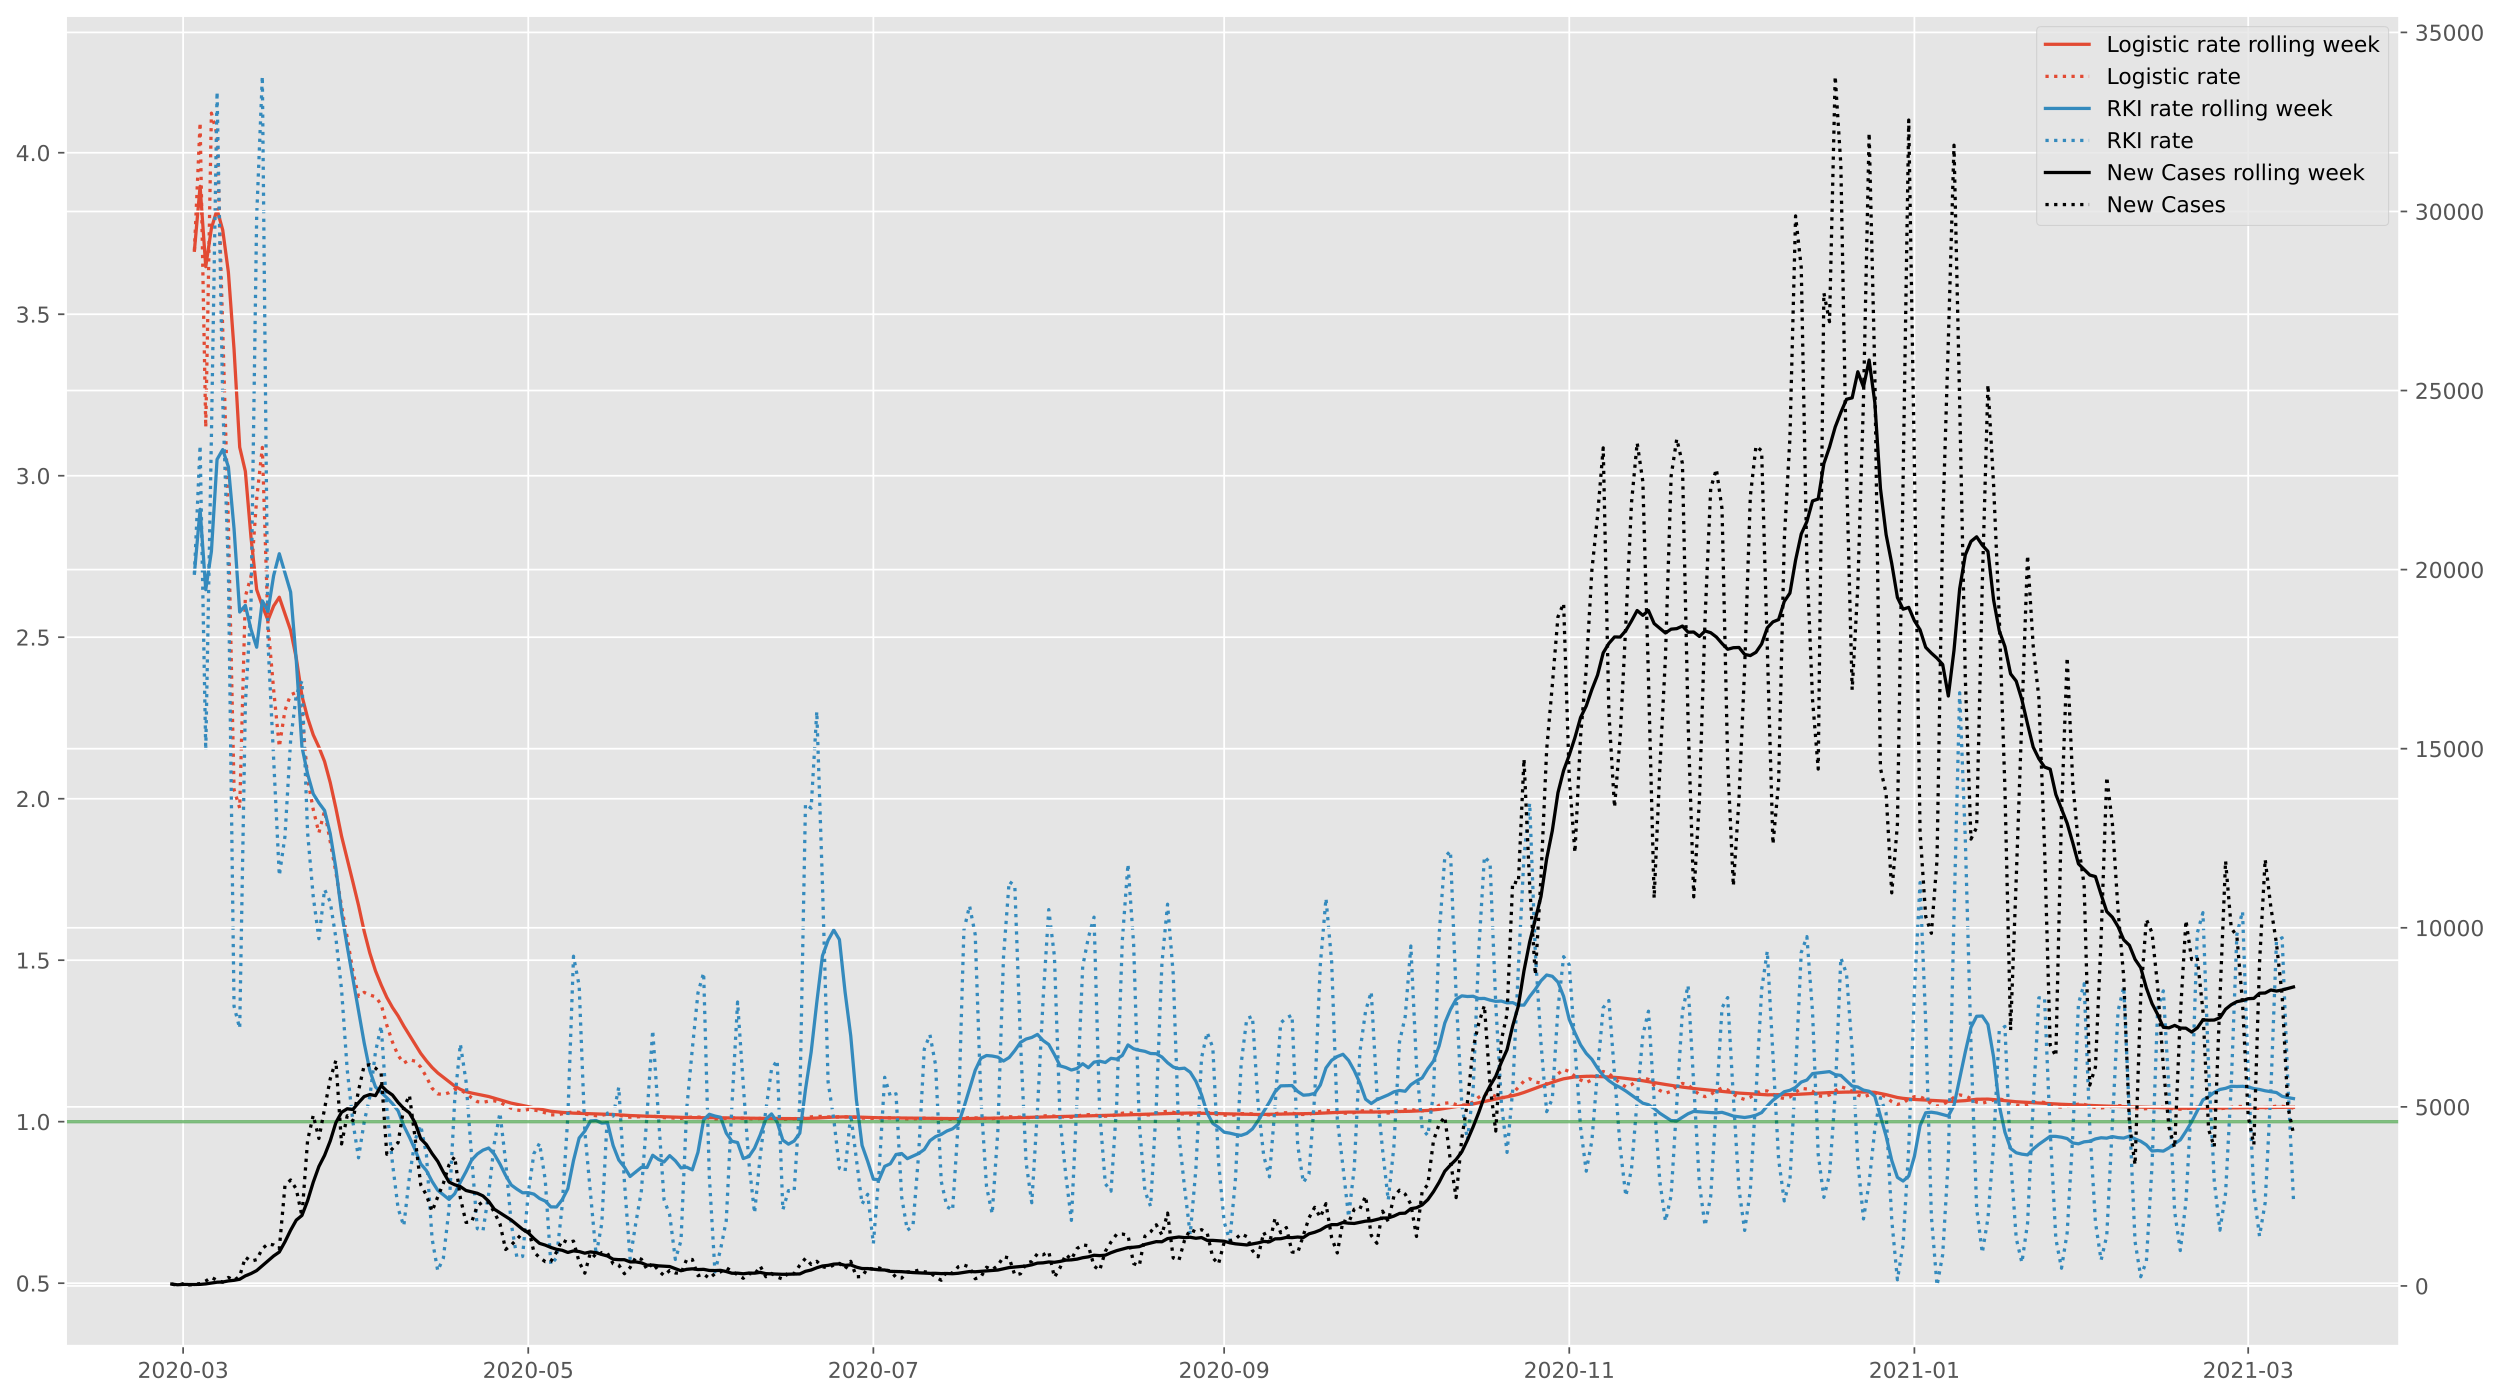 <?xml version="1.0" encoding="utf-8" standalone="no"?>
<!DOCTYPE svg PUBLIC "-//W3C//DTD SVG 1.1//EN"
  "http://www.w3.org/Graphics/SVG/1.1/DTD/svg11.dtd">
<!-- Created with matplotlib (https://matplotlib.org/) -->
<svg height="640.398pt" version="1.1" viewBox="0 0 1145.086 640.398" width="1145.086pt" xmlns="http://www.w3.org/2000/svg" xmlns:xlink="http://www.w3.org/1999/xlink">
 <defs>
  <style type="text/css">*{stroke-linecap:butt;stroke-linejoin:round;}</style>
 </defs>
 <g id="figure_1">
  <g id="patch_1">
   <path d="M 0 640.398 
L 1145.086 640.398 
L 1145.086 0 
L 0 0 
z
" style="fill:#ffffff;"/>
  </g>
  <g id="axes_1">
   <g id="patch_2">
    <path d="M 30.103 616.52 
L 1099.073 616.52 
L 1099.073 7.2 
L 30.103 7.2 
z
" style="fill:#e5e5e5;"/>
   </g>
   <g id="matplotlib.axis_1">
    <g id="xtick_1">
     <g id="line2d_1">
      <path clip-path="url(#p19a33ec545)" d="M 83.876 616.52 
L 83.876 7.2 
" style="fill:none;stroke:#ffffff;stroke-linecap:square;stroke-width:0.8;"/>
     </g>
     <g id="line2d_2">
      <defs>
       <path d="M 0 0 
L 0 3.5 
" id="m6177d29843" style="stroke:#555555;stroke-width:0.8;"/>
      </defs>
      <g>
       <use style="fill:#555555;stroke:#555555;stroke-width:0.8;" x="83.876" xlink:href="#m6177d29843" y="616.52"/>
      </g>
     </g>
     <g id="text_1">
      <!-- 2020-03 -->
      <g style="fill:#555555;" transform="translate(62.984 631.118)scale(0.1 -0.1)">
       <defs>
        <path d="M 19.188 8.297 
L 53.609 8.297 
L 53.609 0 
L 7.328 0 
L 7.328 8.297 
Q 12.938 14.109 22.625 23.891 
Q 32.328 33.688 34.812 36.531 
Q 39.547 41.844 41.422 45.531 
Q 43.312 49.219 43.312 52.781 
Q 43.312 58.594 39.234 62.25 
Q 35.156 65.922 28.609 65.922 
Q 23.969 65.922 18.812 64.312 
Q 13.672 62.703 7.812 59.422 
L 7.812 69.391 
Q 13.766 71.781 18.938 73 
Q 24.125 74.219 28.422 74.219 
Q 39.75 74.219 46.484 68.547 
Q 53.219 62.891 53.219 53.422 
Q 53.219 48.922 51.531 44.891 
Q 49.859 40.875 45.406 35.406 
Q 44.188 33.984 37.641 27.219 
Q 31.109 20.453 19.188 8.297 
z
" id="DejaVuSans-50"/>
        <path d="M 31.781 66.406 
Q 24.172 66.406 20.328 58.906 
Q 16.5 51.422 16.5 36.375 
Q 16.5 21.391 20.328 13.891 
Q 24.172 6.391 31.781 6.391 
Q 39.453 6.391 43.281 13.891 
Q 47.125 21.391 47.125 36.375 
Q 47.125 51.422 43.281 58.906 
Q 39.453 66.406 31.781 66.406 
z
M 31.781 74.219 
Q 44.047 74.219 50.516 64.516 
Q 56.984 54.828 56.984 36.375 
Q 56.984 17.969 50.516 8.266 
Q 44.047 -1.422 31.781 -1.422 
Q 19.531 -1.422 13.062 8.266 
Q 6.594 17.969 6.594 36.375 
Q 6.594 54.828 13.062 64.516 
Q 19.531 74.219 31.781 74.219 
z
" id="DejaVuSans-48"/>
        <path d="M 4.891 31.391 
L 31.203 31.391 
L 31.203 23.391 
L 4.891 23.391 
z
" id="DejaVuSans-45"/>
        <path d="M 40.578 39.312 
Q 47.656 37.797 51.625 33 
Q 55.609 28.219 55.609 21.188 
Q 55.609 10.406 48.188 4.484 
Q 40.766 -1.422 27.094 -1.422 
Q 22.516 -1.422 17.656 -0.516 
Q 12.797 0.391 7.625 2.203 
L 7.625 11.719 
Q 11.719 9.328 16.594 8.109 
Q 21.484 6.891 26.812 6.891 
Q 36.078 6.891 40.938 10.547 
Q 45.797 14.203 45.797 21.188 
Q 45.797 27.641 41.281 31.266 
Q 36.766 34.906 28.719 34.906 
L 20.219 34.906 
L 20.219 43.016 
L 29.109 43.016 
Q 36.375 43.016 40.234 45.922 
Q 44.094 48.828 44.094 54.297 
Q 44.094 59.906 40.109 62.906 
Q 36.141 65.922 28.719 65.922 
Q 24.656 65.922 20.016 65.031 
Q 15.375 64.156 9.812 62.312 
L 9.812 71.094 
Q 15.438 72.656 20.344 73.438 
Q 25.25 74.219 29.594 74.219 
Q 40.828 74.219 47.359 69.109 
Q 53.906 64.016 53.906 55.328 
Q 53.906 49.266 50.438 45.094 
Q 46.969 40.922 40.578 39.312 
z
" id="DejaVuSans-51"/>
       </defs>
       <use xlink:href="#DejaVuSans-50"/>
       <use x="63.623" xlink:href="#DejaVuSans-48"/>
       <use x="127.246" xlink:href="#DejaVuSans-50"/>
       <use x="190.869" xlink:href="#DejaVuSans-48"/>
       <use x="254.492" xlink:href="#DejaVuSans-45"/>
       <use x="290.576" xlink:href="#DejaVuSans-48"/>
       <use x="354.199" xlink:href="#DejaVuSans-51"/>
      </g>
     </g>
    </g>
    <g id="xtick_2">
     <g id="line2d_3">
      <path clip-path="url(#p19a33ec545)" d="M 241.954 616.52 
L 241.954 7.2 
" style="fill:none;stroke:#ffffff;stroke-linecap:square;stroke-width:0.8;"/>
     </g>
     <g id="line2d_4">
      <g>
       <use style="fill:#555555;stroke:#555555;stroke-width:0.8;" x="241.954" xlink:href="#m6177d29843" y="616.52"/>
      </g>
     </g>
     <g id="text_2">
      <!-- 2020-05 -->
      <g style="fill:#555555;" transform="translate(221.062 631.118)scale(0.1 -0.1)">
       <defs>
        <path d="M 10.797 72.906 
L 49.516 72.906 
L 49.516 64.594 
L 19.828 64.594 
L 19.828 46.734 
Q 21.969 47.469 24.109 47.828 
Q 26.266 48.188 28.422 48.188 
Q 40.625 48.188 47.75 41.5 
Q 54.891 34.812 54.891 23.391 
Q 54.891 11.625 47.562 5.094 
Q 40.234 -1.422 26.906 -1.422 
Q 22.312 -1.422 17.547 -0.641 
Q 12.797 0.141 7.719 1.703 
L 7.719 11.625 
Q 12.109 9.234 16.797 8.062 
Q 21.484 6.891 26.703 6.891 
Q 35.156 6.891 40.078 11.328 
Q 45.016 15.766 45.016 23.391 
Q 45.016 31 40.078 35.438 
Q 35.156 39.891 26.703 39.891 
Q 22.75 39.891 18.812 39.016 
Q 14.891 38.141 10.797 36.281 
z
" id="DejaVuSans-53"/>
       </defs>
       <use xlink:href="#DejaVuSans-50"/>
       <use x="63.623" xlink:href="#DejaVuSans-48"/>
       <use x="127.246" xlink:href="#DejaVuSans-50"/>
       <use x="190.869" xlink:href="#DejaVuSans-48"/>
       <use x="254.492" xlink:href="#DejaVuSans-45"/>
       <use x="290.576" xlink:href="#DejaVuSans-48"/>
       <use x="354.199" xlink:href="#DejaVuSans-53"/>
      </g>
     </g>
    </g>
    <g id="xtick_3">
     <g id="line2d_5">
      <path clip-path="url(#p19a33ec545)" d="M 400.032 616.52 
L 400.032 7.2 
" style="fill:none;stroke:#ffffff;stroke-linecap:square;stroke-width:0.8;"/>
     </g>
     <g id="line2d_6">
      <g>
       <use style="fill:#555555;stroke:#555555;stroke-width:0.8;" x="400.032" xlink:href="#m6177d29843" y="616.52"/>
      </g>
     </g>
     <g id="text_3">
      <!-- 2020-07 -->
      <g style="fill:#555555;" transform="translate(379.14 631.118)scale(0.1 -0.1)">
       <defs>
        <path d="M 8.203 72.906 
L 55.078 72.906 
L 55.078 68.703 
L 28.609 0 
L 18.312 0 
L 43.219 64.594 
L 8.203 64.594 
z
" id="DejaVuSans-55"/>
       </defs>
       <use xlink:href="#DejaVuSans-50"/>
       <use x="63.623" xlink:href="#DejaVuSans-48"/>
       <use x="127.246" xlink:href="#DejaVuSans-50"/>
       <use x="190.869" xlink:href="#DejaVuSans-48"/>
       <use x="254.492" xlink:href="#DejaVuSans-45"/>
       <use x="290.576" xlink:href="#DejaVuSans-48"/>
       <use x="354.199" xlink:href="#DejaVuSans-55"/>
      </g>
     </g>
    </g>
    <g id="xtick_4">
     <g id="line2d_7">
      <path clip-path="url(#p19a33ec545)" d="M 560.701 616.52 
L 560.701 7.2 
" style="fill:none;stroke:#ffffff;stroke-linecap:square;stroke-width:0.8;"/>
     </g>
     <g id="line2d_8">
      <g>
       <use style="fill:#555555;stroke:#555555;stroke-width:0.8;" x="560.701" xlink:href="#m6177d29843" y="616.52"/>
      </g>
     </g>
     <g id="text_4">
      <!-- 2020-09 -->
      <g style="fill:#555555;" transform="translate(539.81 631.118)scale(0.1 -0.1)">
       <defs>
        <path d="M 10.984 1.516 
L 10.984 10.5 
Q 14.703 8.734 18.5 7.812 
Q 22.312 6.891 25.984 6.891 
Q 35.75 6.891 40.891 13.453 
Q 46.047 20.016 46.781 33.406 
Q 43.953 29.203 39.594 26.953 
Q 35.25 24.703 29.984 24.703 
Q 19.047 24.703 12.672 31.312 
Q 6.297 37.938 6.297 49.422 
Q 6.297 60.641 12.938 67.422 
Q 19.578 74.219 30.609 74.219 
Q 43.266 74.219 49.922 64.516 
Q 56.594 54.828 56.594 36.375 
Q 56.594 19.141 48.406 8.859 
Q 40.234 -1.422 26.422 -1.422 
Q 22.703 -1.422 18.891 -0.688 
Q 15.094 0.047 10.984 1.516 
z
M 30.609 32.422 
Q 37.25 32.422 41.125 36.953 
Q 45.016 41.5 45.016 49.422 
Q 45.016 57.281 41.125 61.844 
Q 37.25 66.406 30.609 66.406 
Q 23.969 66.406 20.094 61.844 
Q 16.219 57.281 16.219 49.422 
Q 16.219 41.5 20.094 36.953 
Q 23.969 32.422 30.609 32.422 
z
" id="DejaVuSans-57"/>
       </defs>
       <use xlink:href="#DejaVuSans-50"/>
       <use x="63.623" xlink:href="#DejaVuSans-48"/>
       <use x="127.246" xlink:href="#DejaVuSans-50"/>
       <use x="190.869" xlink:href="#DejaVuSans-48"/>
       <use x="254.492" xlink:href="#DejaVuSans-45"/>
       <use x="290.576" xlink:href="#DejaVuSans-48"/>
       <use x="354.199" xlink:href="#DejaVuSans-57"/>
      </g>
     </g>
    </g>
    <g id="xtick_5">
     <g id="line2d_9">
      <path clip-path="url(#p19a33ec545)" d="M 718.779 616.52 
L 718.779 7.2 
" style="fill:none;stroke:#ffffff;stroke-linecap:square;stroke-width:0.8;"/>
     </g>
     <g id="line2d_10">
      <g>
       <use style="fill:#555555;stroke:#555555;stroke-width:0.8;" x="718.779" xlink:href="#m6177d29843" y="616.52"/>
      </g>
     </g>
     <g id="text_5">
      <!-- 2020-11 -->
      <g style="fill:#555555;" transform="translate(697.888 631.118)scale(0.1 -0.1)">
       <defs>
        <path d="M 12.406 8.297 
L 28.516 8.297 
L 28.516 63.922 
L 10.984 60.406 
L 10.984 69.391 
L 28.422 72.906 
L 38.281 72.906 
L 38.281 8.297 
L 54.391 8.297 
L 54.391 0 
L 12.406 0 
z
" id="DejaVuSans-49"/>
       </defs>
       <use xlink:href="#DejaVuSans-50"/>
       <use x="63.623" xlink:href="#DejaVuSans-48"/>
       <use x="127.246" xlink:href="#DejaVuSans-50"/>
       <use x="190.869" xlink:href="#DejaVuSans-48"/>
       <use x="254.492" xlink:href="#DejaVuSans-45"/>
       <use x="290.576" xlink:href="#DejaVuSans-49"/>
       <use x="354.199" xlink:href="#DejaVuSans-49"/>
      </g>
     </g>
    </g>
    <g id="xtick_6">
     <g id="line2d_11">
      <path clip-path="url(#p19a33ec545)" d="M 876.857 616.52 
L 876.857 7.2 
" style="fill:none;stroke:#ffffff;stroke-linecap:square;stroke-width:0.8;"/>
     </g>
     <g id="line2d_12">
      <g>
       <use style="fill:#555555;stroke:#555555;stroke-width:0.8;" x="876.857" xlink:href="#m6177d29843" y="616.52"/>
      </g>
     </g>
     <g id="text_6">
      <!-- 2021-01 -->
      <g style="fill:#555555;" transform="translate(855.966 631.118)scale(0.1 -0.1)">
       <use xlink:href="#DejaVuSans-50"/>
       <use x="63.623" xlink:href="#DejaVuSans-48"/>
       <use x="127.246" xlink:href="#DejaVuSans-50"/>
       <use x="190.869" xlink:href="#DejaVuSans-49"/>
       <use x="254.492" xlink:href="#DejaVuSans-45"/>
       <use x="290.576" xlink:href="#DejaVuSans-48"/>
       <use x="354.199" xlink:href="#DejaVuSans-49"/>
      </g>
     </g>
    </g>
    <g id="xtick_7">
     <g id="line2d_13">
      <path clip-path="url(#p19a33ec545)" d="M 1029.752 616.52 
L 1029.752 7.2 
" style="fill:none;stroke:#ffffff;stroke-linecap:square;stroke-width:0.8;"/>
     </g>
     <g id="line2d_14">
      <g>
       <use style="fill:#555555;stroke:#555555;stroke-width:0.8;" x="1029.752" xlink:href="#m6177d29843" y="616.52"/>
      </g>
     </g>
     <g id="text_7">
      <!-- 2021-03 -->
      <g style="fill:#555555;" transform="translate(1008.861 631.118)scale(0.1 -0.1)">
       <use xlink:href="#DejaVuSans-50"/>
       <use x="63.623" xlink:href="#DejaVuSans-48"/>
       <use x="127.246" xlink:href="#DejaVuSans-50"/>
       <use x="190.869" xlink:href="#DejaVuSans-49"/>
       <use x="254.492" xlink:href="#DejaVuSans-45"/>
       <use x="290.576" xlink:href="#DejaVuSans-48"/>
       <use x="354.199" xlink:href="#DejaVuSans-51"/>
      </g>
     </g>
    </g>
   </g>
   <g id="matplotlib.axis_2">
    <g id="ytick_1">
     <g id="line2d_15">
      <path clip-path="url(#p19a33ec545)" d="M 30.103 587.741 
L 1099.073 587.741 
" style="fill:none;stroke:#ffffff;stroke-linecap:square;stroke-width:0.8;"/>
     </g>
     <g id="line2d_16">
      <defs>
       <path d="M 0 0 
L -3.5 0 
" id="me73f58e6fa" style="stroke:#555555;stroke-width:0.8;"/>
      </defs>
      <g>
       <use style="fill:#555555;stroke:#555555;stroke-width:0.8;" x="30.103" xlink:href="#me73f58e6fa" y="587.741"/>
      </g>
     </g>
     <g id="text_8">
      <!-- 0.5 -->
      <g style="fill:#555555;" transform="translate(7.2 591.541)scale(0.1 -0.1)">
       <defs>
        <path d="M 10.688 12.406 
L 21 12.406 
L 21 0 
L 10.688 0 
z
" id="DejaVuSans-46"/>
       </defs>
       <use xlink:href="#DejaVuSans-48"/>
       <use x="63.623" xlink:href="#DejaVuSans-46"/>
       <use x="95.41" xlink:href="#DejaVuSans-53"/>
      </g>
     </g>
    </g>
    <g id="ytick_2">
     <g id="line2d_17">
      <path clip-path="url(#p19a33ec545)" d="M 30.103 513.773 
L 1099.073 513.773 
" style="fill:none;stroke:#ffffff;stroke-linecap:square;stroke-width:0.8;"/>
     </g>
     <g id="line2d_18">
      <g>
       <use style="fill:#555555;stroke:#555555;stroke-width:0.8;" x="30.103" xlink:href="#me73f58e6fa" y="513.773"/>
      </g>
     </g>
     <g id="text_9">
      <!-- 1.0 -->
      <g style="fill:#555555;" transform="translate(7.2 517.572)scale(0.1 -0.1)">
       <use xlink:href="#DejaVuSans-49"/>
       <use x="63.623" xlink:href="#DejaVuSans-46"/>
       <use x="95.41" xlink:href="#DejaVuSans-48"/>
      </g>
     </g>
    </g>
    <g id="ytick_3">
     <g id="line2d_19">
      <path clip-path="url(#p19a33ec545)" d="M 30.103 439.805 
L 1099.073 439.805 
" style="fill:none;stroke:#ffffff;stroke-linecap:square;stroke-width:0.8;"/>
     </g>
     <g id="line2d_20">
      <g>
       <use style="fill:#555555;stroke:#555555;stroke-width:0.8;" x="30.103" xlink:href="#me73f58e6fa" y="439.805"/>
      </g>
     </g>
     <g id="text_10">
      <!-- 1.5 -->
      <g style="fill:#555555;" transform="translate(7.2 443.604)scale(0.1 -0.1)">
       <use xlink:href="#DejaVuSans-49"/>
       <use x="63.623" xlink:href="#DejaVuSans-46"/>
       <use x="95.41" xlink:href="#DejaVuSans-53"/>
      </g>
     </g>
    </g>
    <g id="ytick_4">
     <g id="line2d_21">
      <path clip-path="url(#p19a33ec545)" d="M 30.103 365.837 
L 1099.073 365.837 
" style="fill:none;stroke:#ffffff;stroke-linecap:square;stroke-width:0.8;"/>
     </g>
     <g id="line2d_22">
      <g>
       <use style="fill:#555555;stroke:#555555;stroke-width:0.8;" x="30.103" xlink:href="#me73f58e6fa" y="365.837"/>
      </g>
     </g>
     <g id="text_11">
      <!-- 2.0 -->
      <g style="fill:#555555;" transform="translate(7.2 369.636)scale(0.1 -0.1)">
       <use xlink:href="#DejaVuSans-50"/>
       <use x="63.623" xlink:href="#DejaVuSans-46"/>
       <use x="95.41" xlink:href="#DejaVuSans-48"/>
      </g>
     </g>
    </g>
    <g id="ytick_5">
     <g id="line2d_23">
      <path clip-path="url(#p19a33ec545)" d="M 30.103 291.869 
L 1099.073 291.869 
" style="fill:none;stroke:#ffffff;stroke-linecap:square;stroke-width:0.8;"/>
     </g>
     <g id="line2d_24">
      <g>
       <use style="fill:#555555;stroke:#555555;stroke-width:0.8;" x="30.103" xlink:href="#me73f58e6fa" y="291.869"/>
      </g>
     </g>
     <g id="text_12">
      <!-- 2.5 -->
      <g style="fill:#555555;" transform="translate(7.2 295.668)scale(0.1 -0.1)">
       <use xlink:href="#DejaVuSans-50"/>
       <use x="63.623" xlink:href="#DejaVuSans-46"/>
       <use x="95.41" xlink:href="#DejaVuSans-53"/>
      </g>
     </g>
    </g>
    <g id="ytick_6">
     <g id="line2d_25">
      <path clip-path="url(#p19a33ec545)" d="M 30.103 217.9 
L 1099.073 217.9 
" style="fill:none;stroke:#ffffff;stroke-linecap:square;stroke-width:0.8;"/>
     </g>
     <g id="line2d_26">
      <g>
       <use style="fill:#555555;stroke:#555555;stroke-width:0.8;" x="30.103" xlink:href="#me73f58e6fa" y="217.9"/>
      </g>
     </g>
     <g id="text_13">
      <!-- 3.0 -->
      <g style="fill:#555555;" transform="translate(7.2 221.7)scale(0.1 -0.1)">
       <use xlink:href="#DejaVuSans-51"/>
       <use x="63.623" xlink:href="#DejaVuSans-46"/>
       <use x="95.41" xlink:href="#DejaVuSans-48"/>
      </g>
     </g>
    </g>
    <g id="ytick_7">
     <g id="line2d_27">
      <path clip-path="url(#p19a33ec545)" d="M 30.103 143.932 
L 1099.073 143.932 
" style="fill:none;stroke:#ffffff;stroke-linecap:square;stroke-width:0.8;"/>
     </g>
     <g id="line2d_28">
      <g>
       <use style="fill:#555555;stroke:#555555;stroke-width:0.8;" x="30.103" xlink:href="#me73f58e6fa" y="143.932"/>
      </g>
     </g>
     <g id="text_14">
      <!-- 3.5 -->
      <g style="fill:#555555;" transform="translate(7.2 147.732)scale(0.1 -0.1)">
       <use xlink:href="#DejaVuSans-51"/>
       <use x="63.623" xlink:href="#DejaVuSans-46"/>
       <use x="95.41" xlink:href="#DejaVuSans-53"/>
      </g>
     </g>
    </g>
    <g id="ytick_8">
     <g id="line2d_29">
      <path clip-path="url(#p19a33ec545)" d="M 30.103 69.964 
L 1099.073 69.964 
" style="fill:none;stroke:#ffffff;stroke-linecap:square;stroke-width:0.8;"/>
     </g>
     <g id="line2d_30">
      <g>
       <use style="fill:#555555;stroke:#555555;stroke-width:0.8;" x="30.103" xlink:href="#me73f58e6fa" y="69.964"/>
      </g>
     </g>
     <g id="text_15">
      <!-- 4.0 -->
      <g style="fill:#555555;" transform="translate(7.2 73.763)scale(0.1 -0.1)">
       <defs>
        <path d="M 37.797 64.312 
L 12.891 25.391 
L 37.797 25.391 
z
M 35.203 72.906 
L 47.609 72.906 
L 47.609 25.391 
L 58.016 25.391 
L 58.016 17.188 
L 47.609 17.188 
L 47.609 0 
L 37.797 0 
L 37.797 17.188 
L 4.891 17.188 
L 4.891 26.703 
z
" id="DejaVuSans-52"/>
       </defs>
       <use xlink:href="#DejaVuSans-52"/>
       <use x="63.623" xlink:href="#DejaVuSans-46"/>
       <use x="95.41" xlink:href="#DejaVuSans-48"/>
      </g>
     </g>
    </g>
   </g>
   <g id="line2d_31">
    <path clip-path="url(#p19a33ec545)" d="M 89.058 114.623 
L 91.65 85.358 
L 94.241 122.161 
L 96.833 104.577 
L 99.424 95.993 
L 102.016 105.393 
L 104.607 124.688 
L 107.199 159.98 
L 109.79 204.839 
L 112.381 215.896 
L 114.973 246.205 
L 117.564 270.04 
L 120.156 277.546 
L 122.747 284.089 
L 125.339 277.558 
L 127.93 273.557 
L 133.113 288.756 
L 135.704 301.426 
L 138.296 318.693 
L 140.887 328.756 
L 143.479 336.593 
L 146.07 342.213 
L 148.662 348.789 
L 151.253 358.421 
L 153.845 370.194 
L 156.436 382.964 
L 161.619 403.94 
L 164.21 414.648 
L 166.802 426.53 
L 169.393 436.546 
L 171.985 444.68 
L 174.576 451.092 
L 177.167 456.832 
L 179.759 461.453 
L 182.35 465.317 
L 184.942 469.947 
L 192.716 482.503 
L 195.308 485.891 
L 197.899 488.912 
L 200.49 491.425 
L 208.265 497.467 
L 210.856 498.956 
L 213.448 500.028 
L 216.039 500.658 
L 223.813 502.236 
L 234.179 505.279 
L 252.319 508.999 
L 257.502 509.522 
L 262.685 509.863 
L 280.825 510.475 
L 288.6 510.958 
L 298.965 511.342 
L 314.514 511.856 
L 319.697 511.937 
L 324.88 511.936 
L 353.386 512.303 
L 366.343 512.386 
L 374.117 512.091 
L 381.891 511.659 
L 387.074 511.566 
L 392.257 511.631 
L 402.623 511.969 
L 438.903 512.38 
L 459.635 512.095 
L 516.646 510.618 
L 537.378 509.962 
L 545.152 509.816 
L 555.518 510.019 
L 576.25 510.475 
L 602.164 510.01 
L 612.53 509.524 
L 617.713 509.383 
L 630.67 509.328 
L 646.219 508.991 
L 653.993 508.626 
L 659.176 508.092 
L 669.542 506.464 
L 674.724 505.657 
L 679.907 504.507 
L 685.09 503.391 
L 692.865 501.855 
L 695.456 501.211 
L 698.047 500.378 
L 705.822 497.513 
L 711.005 495.767 
L 713.596 494.885 
L 716.188 494.123 
L 721.37 493.275 
L 726.553 492.993 
L 729.145 492.948 
L 736.919 493.293 
L 742.102 493.65 
L 749.876 494.593 
L 762.833 496.725 
L 770.608 497.931 
L 775.791 498.586 
L 796.522 500.671 
L 809.479 501.464 
L 817.254 501.394 
L 822.437 501.289 
L 837.985 500.444 
L 845.76 500.206 
L 856.125 500.177 
L 858.717 500.331 
L 863.9 501.391 
L 869.083 502.692 
L 871.674 503.085 
L 876.857 503.59 
L 892.406 504.422 
L 894.997 504.464 
L 900.18 504.114 
L 905.363 503.503 
L 910.546 503.429 
L 915.729 503.87 
L 923.503 504.637 
L 944.234 505.793 
L 964.966 506.631 
L 998.655 507.611 
L 1019.386 507.471 
L 1045.301 507.202 
L 1050.484 507.17 
L 1050.484 507.17 
" style="fill:none;stroke:#e24a33;stroke-linecap:square;stroke-width:1.5;"/>
   </g>
   <g id="line2d_32">
    <path clip-path="url(#p19a33ec545)" d="M 89.058 114.623 
L 91.65 56.093 
L 94.241 195.766 
L 96.833 51.825 
L 99.424 61.656 
L 104.607 240.455 
L 107.199 361.665 
L 109.79 370.111 
L 112.381 273.161 
L 114.973 263.994 
L 117.564 228.497 
L 120.156 204.94 
L 122.747 286.253 
L 125.339 315.948 
L 127.93 342.104 
L 130.522 325.338 
L 133.113 318.214 
L 135.704 317.186 
L 138.296 325.809 
L 140.887 356.689 
L 143.479 370.808 
L 146.07 381.446 
L 148.662 371.37 
L 153.845 399.6 
L 156.436 415.195 
L 159.027 429.369 
L 161.619 444.958 
L 164.21 456.409 
L 166.802 454.54 
L 169.393 455.748 
L 171.985 456.539 
L 174.576 460.083 
L 177.167 469.55 
L 179.759 477.303 
L 182.35 483.458 
L 184.942 486.951 
L 187.533 485.411 
L 190.125 486.044 
L 192.716 488.801 
L 195.308 493.271 
L 197.899 498.448 
L 200.49 501.047 
L 203.082 501.279 
L 205.673 500.51 
L 208.265 498.911 
L 210.856 499.224 
L 213.448 500.774 
L 216.039 502.859 
L 218.631 504.614 
L 221.222 504.878 
L 223.813 504.394 
L 226.405 504.224 
L 228.996 504.872 
L 231.588 506.343 
L 234.179 507.628 
L 236.771 508.434 
L 239.362 508.738 
L 241.954 508.173 
L 244.545 508.399 
L 247.136 508.92 
L 249.728 509.705 
L 252.319 510.622 
L 254.911 510.635 
L 262.685 509.23 
L 265.277 509.505 
L 267.868 510.363 
L 270.459 510.628 
L 273.051 511.046 
L 275.642 510.821 
L 278.234 510.339 
L 283.417 510.825 
L 286.008 511.347 
L 288.6 511.7 
L 298.965 511.224 
L 304.148 511.931 
L 306.74 511.958 
L 309.331 512.193 
L 311.922 512.26 
L 314.514 511.885 
L 317.105 511.634 
L 322.288 511.72 
L 327.471 512.489 
L 332.654 512.26 
L 335.245 512.103 
L 337.837 512.138 
L 345.611 512.49 
L 348.203 512.286 
L 353.386 512.255 
L 355.977 512.313 
L 358.568 512.606 
L 366.343 512.25 
L 368.934 511.79 
L 374.117 511.346 
L 376.709 511.386 
L 379.3 511.603 
L 389.666 511.58 
L 394.849 512.131 
L 397.44 512.117 
L 400.032 512.29 
L 405.214 511.962 
L 407.806 512.023 
L 415.58 512.461 
L 418.172 512.481 
L 423.355 512.196 
L 428.537 512.321 
L 431.129 512.535 
L 436.312 512.545 
L 444.086 511.93 
L 454.452 512.362 
L 457.043 512.092 
L 459.635 511.676 
L 462.226 511.49 
L 472.592 511.986 
L 477.775 511.174 
L 480.366 510.948 
L 485.549 511.563 
L 488.141 511.562 
L 490.732 511.721 
L 493.323 511.152 
L 495.915 510.705 
L 498.506 510.544 
L 501.098 510.683 
L 503.689 511.12 
L 506.281 511.255 
L 508.872 511.193 
L 514.055 509.893 
L 516.646 509.599 
L 519.238 510.027 
L 521.829 510.644 
L 527.012 510.65 
L 529.604 509.936 
L 532.195 509.369 
L 534.787 508.966 
L 537.378 509.469 
L 539.969 510.144 
L 542.561 510.257 
L 545.152 510.574 
L 550.335 509.58 
L 552.927 509.471 
L 558.11 510.571 
L 563.292 510.956 
L 565.884 510.639 
L 568.475 510.127 
L 571.067 510.043 
L 573.658 510.22 
L 576.25 510.535 
L 578.841 510.521 
L 581.433 510.655 
L 584.024 510.125 
L 586.615 509.736 
L 589.207 509.678 
L 591.798 509.826 
L 594.39 510.411 
L 596.981 510.47 
L 599.573 510.329 
L 602.164 509.623 
L 607.347 508.583 
L 609.938 508.927 
L 612.53 509.671 
L 615.121 509.747 
L 617.713 510.064 
L 620.304 509.639 
L 622.896 508.977 
L 625.487 508.629 
L 628.078 508.85 
L 630.67 509.389 
L 633.261 509.449 
L 635.853 509.852 
L 638.444 509.293 
L 641.036 508.534 
L 646.219 508.098 
L 648.81 508.711 
L 651.401 508.764 
L 653.993 508.665 
L 656.584 507.809 
L 659.176 506.278 
L 661.767 505.31 
L 664.359 505.058 
L 666.95 505.922 
L 669.542 506.205 
L 672.133 506.107 
L 674.724 504.72 
L 677.316 502.547 
L 679.907 500.993 
L 682.499 500.966 
L 685.09 502.202 
L 690.273 502.931 
L 692.865 500.726 
L 695.456 498.043 
L 698.047 495.164 
L 700.639 494.1 
L 703.23 495.614 
L 708.413 496.492 
L 711.005 494.946 
L 713.596 491.868 
L 716.188 489.828 
L 718.779 490.793 
L 721.37 492.984 
L 723.962 494.686 
L 726.553 495.846 
L 729.145 494.63 
L 731.736 492.415 
L 734.328 490.782 
L 736.919 491.709 
L 739.51 494.034 
L 742.102 496.135 
L 744.693 497.836 
L 747.285 496.825 
L 749.876 494.827 
L 752.468 493.626 
L 755.059 494.409 
L 757.651 497.194 
L 760.242 499.454 
L 762.833 500.74 
L 765.425 499.873 
L 768.016 497.601 
L 770.608 496.247 
L 773.199 496.877 
L 775.791 499.311 
L 778.382 501.346 
L 780.974 502.301 
L 783.565 501.361 
L 786.156 499.517 
L 788.748 498.36 
L 791.339 499.221 
L 793.931 501.176 
L 796.522 502.763 
L 799.114 503.567 
L 801.705 502.571 
L 804.297 500.876 
L 806.888 499.604 
L 809.479 499.693 
L 814.662 502.661 
L 817.254 503.127 
L 819.845 502.452 
L 822.437 500.262 
L 825.028 498.533 
L 827.62 498.79 
L 830.211 499.883 
L 832.802 501.95 
L 835.394 502.183 
L 837.985 501.504 
L 843.168 497.779 
L 845.76 498.543 
L 848.351 499.852 
L 850.943 501.567 
L 853.534 502.392 
L 858.717 500.675 
L 861.308 501.276 
L 863.9 502.468 
L 866.491 504.633 
L 869.083 505.889 
L 871.674 505.147 
L 874.265 503.401 
L 876.857 502.312 
L 879.448 502.37 
L 882.04 503.547 
L 884.631 505.657 
L 887.223 506.655 
L 889.814 505.907 
L 892.406 504.506 
L 894.997 502.603 
L 897.588 501.523 
L 900.18 501.95 
L 902.771 503.194 
L 905.363 504.836 
L 907.954 505.277 
L 910.546 504.622 
L 913.137 503.834 
L 915.729 503.379 
L 918.32 503.864 
L 920.911 505.31 
L 923.503 506.175 
L 926.094 506.384 
L 928.686 505.883 
L 931.277 505.066 
L 933.869 504.688 
L 936.46 504.978 
L 939.052 506.006 
L 941.643 506.852 
L 944.234 507.081 
L 946.826 506.687 
L 952.009 505.722 
L 954.6 505.866 
L 957.192 506.72 
L 959.783 507.275 
L 962.375 507.451 
L 964.966 507.228 
L 967.557 506.71 
L 970.149 506.4 
L 972.74 506.471 
L 977.923 507.784 
L 980.515 507.938 
L 983.106 507.817 
L 988.289 507.104 
L 990.88 507.231 
L 996.063 508.01 
L 998.655 508.053 
L 1003.838 507.452 
L 1006.429 507.092 
L 1009.021 507.078 
L 1014.203 507.792 
L 1016.795 507.857 
L 1021.978 507.198 
L 1024.569 506.809 
L 1027.161 506.809 
L 1032.343 507.645 
L 1034.935 507.681 
L 1037.526 507.412 
L 1042.709 506.667 
L 1045.301 506.718 
L 1050.484 507.535 
L 1050.484 507.535 
" style="fill:none;stroke:#e24a33;stroke-dasharray:1.5,2.475;stroke-dashoffset:0;stroke-width:1.5;"/>
   </g>
   <g id="line2d_33">
    <path clip-path="url(#p19a33ec545)" d="M 89.058 262.561 
L 91.65 233.296 
L 94.241 270.099 
L 96.833 252.516 
L 99.424 210.419 
L 102.016 205.938 
L 104.607 213.84 
L 107.199 242.173 
L 109.79 280.318 
L 112.381 277.305 
L 114.973 288.303 
L 117.564 296.443 
L 120.156 275.21 
L 122.747 279.936 
L 125.339 263.631 
L 127.93 253.633 
L 133.113 271.173 
L 135.704 302.487 
L 138.296 342.056 
L 140.887 354.496 
L 143.479 363.635 
L 146.07 367.762 
L 148.662 371.24 
L 151.253 381.816 
L 153.845 397.732 
L 156.436 417.916 
L 159.027 433.409 
L 166.802 477.667 
L 169.393 490.414 
L 171.985 497.869 
L 177.167 502.781 
L 179.759 505.498 
L 182.35 508.818 
L 184.942 515.622 
L 187.533 520.866 
L 190.125 526.618 
L 192.716 533.119 
L 195.308 536.166 
L 197.899 541.105 
L 200.49 545.177 
L 205.673 549.371 
L 208.265 546.782 
L 210.856 541.459 
L 213.448 536.662 
L 216.039 531.335 
L 218.631 528.579 
L 221.222 526.807 
L 223.813 525.83 
L 226.405 528.65 
L 228.996 533.154 
L 231.588 538.404 
L 234.179 542.773 
L 236.771 544.666 
L 239.362 546.333 
L 241.954 546.282 
L 244.545 546.951 
L 247.136 548.943 
L 249.728 550.14 
L 252.319 552.805 
L 254.911 552.824 
L 257.502 549.495 
L 260.094 544.457 
L 262.685 531.544 
L 265.277 521.232 
L 267.868 518.089 
L 270.459 513.433 
L 273.051 513.246 
L 275.642 514.421 
L 278.234 514.217 
L 280.825 524.674 
L 283.417 531.317 
L 286.008 534.603 
L 288.6 538.88 
L 293.782 534.68 
L 296.374 534.754 
L 298.965 529.146 
L 301.557 531.033 
L 304.148 532.199 
L 306.74 529.317 
L 309.331 531.668 
L 311.922 534.937 
L 314.514 534.613 
L 317.105 535.82 
L 319.697 527.757 
L 322.288 512.91 
L 324.88 510.377 
L 327.471 511.189 
L 330.063 511.742 
L 332.654 519.023 
L 335.245 522.716 
L 337.837 523.316 
L 340.428 530.636 
L 343.02 529.747 
L 345.611 525.903 
L 348.203 519.821 
L 350.794 512.585 
L 353.386 510.222 
L 355.977 514.033 
L 358.568 522.222 
L 361.16 524.06 
L 363.751 522.609 
L 366.343 519.044 
L 368.934 499.023 
L 371.526 481.945 
L 374.117 459.12 
L 376.709 437.805 
L 379.3 430.696 
L 381.891 426 
L 384.483 430.359 
L 387.074 454.39 
L 389.666 474.426 
L 392.257 503.681 
L 394.849 524.616 
L 397.44 531.967 
L 400.032 540.112 
L 402.623 540.369 
L 405.214 534.226 
L 407.806 533.044 
L 410.397 528.807 
L 412.989 528.349 
L 415.58 530.701 
L 420.763 528.349 
L 423.355 526.502 
L 425.946 522.474 
L 428.537 520.599 
L 431.129 519.584 
L 433.72 518.037 
L 436.312 517.021 
L 438.903 514.996 
L 441.495 507.209 
L 446.677 490.229 
L 449.269 484.764 
L 451.86 483.457 
L 454.452 483.694 
L 457.043 484.211 
L 459.635 485.971 
L 462.226 484.379 
L 464.818 481.179 
L 467.409 477.466 
L 470 475.913 
L 472.592 475.182 
L 475.183 473.803 
L 477.775 476.582 
L 480.366 478.422 
L 482.958 483.043 
L 485.549 488.185 
L 488.141 488.952 
L 490.732 490.106 
L 493.323 489.393 
L 495.915 487.226 
L 498.506 489.059 
L 501.098 486.503 
L 503.689 486.054 
L 506.281 486.656 
L 508.872 484.745 
L 511.464 485.105 
L 514.055 483.432 
L 516.646 478.618 
L 519.238 480.374 
L 521.829 481.066 
L 524.421 481.552 
L 527.012 482.54 
L 529.604 482.652 
L 532.195 484.136 
L 534.787 486.765 
L 537.378 488.75 
L 539.969 489.506 
L 542.561 489.26 
L 545.152 491.105 
L 547.744 495.226 
L 550.335 501.406 
L 552.927 509.794 
L 555.518 514.598 
L 558.11 516.335 
L 560.701 518.586 
L 563.292 519.011 
L 565.884 519.639 
L 568.475 520.04 
L 571.067 519.136 
L 573.658 517.086 
L 576.25 513.329 
L 581.433 504.833 
L 584.024 500.053 
L 586.615 497.355 
L 591.798 497.227 
L 594.39 499.911 
L 596.981 501.633 
L 599.573 501.443 
L 602.164 500.791 
L 604.755 496.97 
L 607.347 489.147 
L 609.938 485.644 
L 612.53 483.937 
L 615.121 482.902 
L 617.713 485.722 
L 620.304 490.398 
L 622.896 496.102 
L 625.487 503.475 
L 628.078 505.449 
L 630.67 503.689 
L 635.853 501.49 
L 638.444 500.123 
L 641.036 499.467 
L 643.627 499.839 
L 646.219 496.846 
L 648.81 495.109 
L 651.401 493.731 
L 653.993 489.502 
L 656.584 486.003 
L 659.176 479.025 
L 661.767 468.581 
L 664.359 462.363 
L 666.95 457.735 
L 669.542 456.137 
L 672.133 456.435 
L 674.724 456.319 
L 677.316 457.351 
L 679.907 457.318 
L 682.499 458.092 
L 685.09 458.653 
L 687.682 458.526 
L 690.273 459.329 
L 692.865 459.248 
L 695.456 460.392 
L 698.047 460.366 
L 700.639 456.457 
L 703.23 453.127 
L 705.822 449.249 
L 708.413 446.583 
L 711.005 447.166 
L 713.596 449.824 
L 716.188 456.397 
L 718.779 466.978 
L 721.37 473.073 
L 723.962 478.601 
L 726.553 482.495 
L 729.145 485.227 
L 731.736 489.295 
L 734.328 492.632 
L 736.919 494.969 
L 739.51 496.788 
L 742.102 498.095 
L 744.693 499.726 
L 752.468 505.294 
L 755.059 505.993 
L 757.651 507.695 
L 760.242 509.885 
L 765.425 513.265 
L 768.016 513.392 
L 773.199 510.131 
L 775.791 509.056 
L 783.565 509.607 
L 786.156 509.718 
L 788.748 509.493 
L 791.339 510.291 
L 793.931 511.207 
L 799.114 511.848 
L 801.705 511.452 
L 804.297 510.789 
L 806.888 509.597 
L 809.479 506.553 
L 812.071 503.945 
L 817.254 500.051 
L 819.845 499.393 
L 822.437 498.046 
L 825.028 495.629 
L 827.62 494.684 
L 830.211 491.743 
L 837.985 490.828 
L 840.577 492.226 
L 843.168 492.573 
L 848.351 497.448 
L 850.943 497.892 
L 853.534 499.303 
L 856.125 499.829 
L 858.717 502.113 
L 863.9 520.377 
L 866.491 531.531 
L 869.083 539.282 
L 871.674 540.952 
L 874.265 538.699 
L 876.857 529.669 
L 879.448 515.591 
L 882.04 509.689 
L 884.631 509.435 
L 887.223 509.814 
L 892.406 511.203 
L 894.997 506.24 
L 900.18 481.811 
L 902.771 470.56 
L 905.363 465.49 
L 907.954 465.371 
L 910.546 469.235 
L 913.137 484.21 
L 915.729 506.316 
L 918.32 518.561 
L 920.911 526.028 
L 923.503 528.008 
L 926.094 528.643 
L 928.686 528.979 
L 931.277 526.288 
L 933.869 524.143 
L 939.052 520.482 
L 941.643 520.513 
L 944.234 520.879 
L 946.826 521.502 
L 949.417 523.531 
L 952.009 523.911 
L 954.6 523 
L 957.192 522.738 
L 959.783 521.66 
L 962.375 521.132 
L 964.966 521.318 
L 967.557 520.593 
L 970.149 521.073 
L 972.74 521.286 
L 975.332 520.388 
L 977.923 521.64 
L 980.515 522.724 
L 983.106 524.407 
L 985.698 527.195 
L 988.289 526.999 
L 990.88 527.253 
L 993.472 525.75 
L 996.063 523.807 
L 998.655 522.095 
L 1001.246 518.16 
L 1003.838 513.817 
L 1009.021 503.79 
L 1011.612 502.359 
L 1014.203 500.344 
L 1016.795 499.011 
L 1019.386 498.496 
L 1021.978 497.556 
L 1024.569 497.653 
L 1027.161 497.572 
L 1029.752 497.847 
L 1032.343 498.62 
L 1034.935 499.014 
L 1037.526 499.62 
L 1042.709 500.424 
L 1045.301 502.149 
L 1047.892 502.743 
L 1050.484 503.177 
L 1050.484 503.177 
" style="fill:none;stroke:#348abd;stroke-linecap:square;stroke-width:1.5;"/>
   </g>
   <g id="line2d_34">
    <path clip-path="url(#p19a33ec545)" d="M 89.058 262.561 
L 91.65 204.031 
L 94.241 343.705 
L 96.833 199.766 
L 99.424 42.032 
L 102.016 183.531 
L 104.607 261.252 
L 107.199 460.895 
L 109.79 471.047 
L 112.381 322.612 
L 114.973 276.755 
L 117.564 99.011 
L 120.156 34.896 
L 122.747 294.339 
L 127.93 401.06 
L 130.522 383.068 
L 133.113 339.076 
L 135.704 318.211 
L 138.296 311.877 
L 140.887 381.42 
L 143.479 410.73 
L 146.07 429.954 
L 148.662 407.41 
L 151.253 413.109 
L 153.845 429.625 
L 156.436 453.166 
L 159.027 489.869 
L 161.619 513.705 
L 164.21 530.298 
L 166.802 513.9 
L 169.393 502.331 
L 171.985 481.811 
L 174.576 469.953 
L 177.167 507.468 
L 179.759 532.723 
L 182.35 553.539 
L 184.942 561.53 
L 187.533 539.039 
L 190.125 522.076 
L 192.716 515.46 
L 195.308 528.793 
L 197.899 567.297 
L 200.49 582.047 
L 203.082 576.203 
L 205.673 553.718 
L 208.265 503.956 
L 210.856 478.197 
L 213.448 495.212 
L 216.039 530.011 
L 218.631 562.754 
L 221.222 563.802 
L 223.813 546.875 
L 226.405 523.7 
L 228.996 509.723 
L 231.588 531.963 
L 234.179 560.594 
L 236.771 576.005 
L 239.362 575.47 
L 241.954 546.519 
L 244.545 528.383 
L 247.136 523.668 
L 249.728 540.344 
L 252.319 579.248 
L 254.911 576.135 
L 257.502 552.167 
L 260.094 511.256 
L 262.685 437.993 
L 265.277 451.482 
L 267.868 518.341 
L 273.051 574.827 
L 275.642 560.391 
L 278.234 509.824 
L 280.825 511.191 
L 283.417 497.986 
L 286.008 541.343 
L 288.6 576.595 
L 291.191 560.411 
L 293.782 545.408 
L 296.374 510.343 
L 298.965 471.937 
L 304.148 549.507 
L 306.74 556.419 
L 309.331 576.87 
L 311.922 568.29 
L 314.514 508.077 
L 317.105 480.384 
L 319.697 454.755 
L 322.288 445.574 
L 324.88 538.69 
L 327.471 582.549 
L 330.063 572.165 
L 332.654 559.043 
L 335.245 506.235 
L 337.837 458.959 
L 340.428 496.81 
L 343.02 532.468 
L 345.611 555.644 
L 348.203 529.587 
L 350.794 508.39 
L 353.386 489.699 
L 355.977 485.636 
L 358.568 554.129 
L 361.16 545.338 
L 363.751 545.481 
L 366.343 504.632 
L 368.934 368.243 
L 371.526 370.154 
L 374.117 325.861 
L 376.709 404.924 
L 379.3 495.575 
L 381.891 512.613 
L 384.483 535.139 
L 387.074 536.462 
L 389.666 510.405 
L 394.849 551.462 
L 397.44 547.037 
L 400.032 569.63 
L 402.623 536.938 
L 405.214 493.456 
L 407.806 502.133 
L 410.397 500.996 
L 412.989 548.255 
L 415.58 563.498 
L 418.172 561.448 
L 420.763 528.659 
L 423.355 480.527 
L 425.946 473.935 
L 428.537 487.869 
L 431.129 541.154 
L 433.72 552.67 
L 436.312 554.336 
L 438.903 514.481 
L 441.495 426.014 
L 444.086 414.902 
L 446.677 428.046 
L 449.269 502.901 
L 451.86 543.518 
L 454.452 555.998 
L 457.043 518.096 
L 459.635 438.338 
L 462.226 403.757 
L 464.818 405.646 
L 467.409 476.913 
L 470 532.641 
L 472.592 550.884 
L 475.183 508.443 
L 477.775 457.794 
L 480.366 416.634 
L 482.958 437.995 
L 485.549 512.906 
L 488.141 538.006 
L 490.732 558.965 
L 493.323 503.452 
L 495.915 442.621 
L 498.506 429.467 
L 501.098 420.103 
L 503.689 509.765 
L 506.281 542.219 
L 508.872 545.586 
L 511.464 505.973 
L 514.055 430.911 
L 516.646 395.77 
L 519.238 432.392 
L 521.829 514.609 
L 524.421 545.623 
L 527.012 552.501 
L 529.604 506.757 
L 532.195 441.303 
L 534.787 414.173 
L 537.378 446.286 
L 539.969 519.899 
L 542.561 543.905 
L 545.152 565.411 
L 547.744 535.603 
L 550.335 484.568 
L 552.927 472.887 
L 555.518 479.911 
L 558.11 532.061 
L 560.701 559.66 
L 563.292 568.384 
L 565.884 539.998 
L 568.475 487.381 
L 571.067 466.558 
L 573.658 465.557 
L 576.25 505.762 
L 578.841 529.561 
L 581.433 539.014 
L 584.024 506.535 
L 586.615 468.495 
L 589.207 466.253 
L 591.798 464.968 
L 594.39 524.55 
L 596.981 541.62 
L 599.573 537.679 
L 602.164 501.971 
L 604.755 441.747 
L 607.347 411.495 
L 609.938 440.447 
L 612.53 512.6 
L 615.121 534.374 
L 617.713 557.417 
L 620.304 534.708 
L 622.896 481.675 
L 625.487 463.102 
L 628.078 454.265 
L 630.67 500.28 
L 633.261 526.68 
L 635.853 549.722 
L 638.444 525.139 
L 641.036 477.084 
L 643.627 465.701 
L 646.219 433.319 
L 648.81 488.116 
L 651.401 517.038 
L 653.993 520.117 
L 656.584 500.645 
L 659.176 428.24 
L 661.767 392.593 
L 664.359 389.791 
L 666.95 455.722 
L 669.542 505.85 
L 672.133 522.205 
L 674.724 499.833 
L 677.316 435.465 
L 679.907 392.358 
L 682.499 395.212 
L 685.09 459.648 
L 687.682 504.958 
L 690.273 527.829 
L 692.865 499.265 
L 695.456 443.474 
L 698.047 392.178 
L 700.639 367.846 
L 703.23 436.34 
L 705.822 477.813 
L 708.413 509.167 
L 711.005 503.345 
L 713.596 462.076 
L 716.188 438.19 
L 718.779 441.917 
L 723.962 516.508 
L 726.553 536.424 
L 729.145 522.47 
L 731.736 490.552 
L 734.328 461.546 
L 736.919 458.279 
L 742.102 525.66 
L 744.693 547.843 
L 747.285 535.465 
L 749.876 503.931 
L 752.468 474.145 
L 755.059 463.172 
L 757.651 503.648 
L 760.242 540.99 
L 762.833 559.35 
L 765.425 547.616 
L 770.608 463.132 
L 773.199 451.354 
L 778.382 542.352 
L 780.974 561.487 
L 783.565 547.976 
L 788.748 461.56 
L 791.339 456.936 
L 793.931 502.535 
L 796.522 544.758 
L 799.114 563.571 
L 801.705 545.206 
L 804.297 500.958 
L 806.888 453.212 
L 809.479 435.63 
L 814.662 531.01 
L 817.254 550.06 
L 819.845 540.599 
L 822.437 491.531 
L 825.028 436.296 
L 827.62 429.012 
L 830.211 463.692 
L 832.802 528.816 
L 835.394 548.431 
L 837.985 538.017 
L 840.577 501.322 
L 843.168 438.725 
L 845.76 446.029 
L 848.351 480.798 
L 850.943 531.921 
L 853.534 558.312 
L 856.125 541.699 
L 858.717 517.306 
L 861.308 502.821 
L 863.9 509.785 
L 866.491 558.877 
L 869.083 586.175 
L 871.674 570.005 
L 874.265 525.925 
L 876.857 454.095 
L 879.448 404.274 
L 882.04 468.47 
L 884.631 557.102 
L 887.223 588.824 
L 889.814 574.709 
L 892.406 530.944 
L 894.997 419.356 
L 897.588 317.329 
L 900.18 384.412 
L 902.771 478.344 
L 905.363 553.334 
L 907.954 573.882 
L 910.546 557.987 
L 913.137 524.185 
L 915.729 472.068 
L 918.32 470.125 
L 920.911 530.615 
L 923.503 567.193 
L 926.094 578.327 
L 928.686 560.338 
L 931.277 505.35 
L 933.869 457.052 
L 936.46 456.98 
L 939.052 518.132 
L 941.643 567.416 
L 944.234 580.885 
L 946.826 564.7 
L 949.417 519.55 
L 952.009 459.718 
L 954.6 450.597 
L 957.192 516.298 
L 959.783 559.872 
L 962.375 577.19 
L 964.966 565.998 
L 970.149 463.08 
L 972.74 452.089 
L 977.923 568.633 
L 980.515 584.778 
L 983.106 577.778 
L 985.698 533.998 
L 988.289 461.707 
L 990.88 453.864 
L 993.472 499.495 
L 996.063 555.029 
L 998.655 572.793 
L 1001.246 550.238 
L 1003.838 503.597 
L 1006.429 427.352 
L 1009.021 418.024 
L 1011.612 489.48 
L 1014.203 540.923 
L 1016.795 563.462 
L 1019.386 546.633 
L 1021.978 497.019 
L 1024.569 428.031 
L 1027.161 417.458 
L 1029.752 491.405 
L 1032.343 546.331 
L 1034.935 566.218 
L 1037.526 550.879 
L 1040.118 499.734 
L 1042.709 430.941 
L 1045.301 429.535 
L 1047.892 495.56 
L 1050.484 549.37 
L 1050.484 549.37 
" style="fill:none;stroke:#348abd;stroke-dasharray:1.5,2.475;stroke-dashoffset:0;stroke-width:1.5;"/>
   </g>
   <g id="line2d_35">
    <path clip-path="url(#p19a33ec545)" d="M 30.103 513.773 
L 1099.073 513.773 
" style="fill:none;stroke:#008000;stroke-linecap:square;stroke-opacity:0.5;stroke-width:1.5;"/>
   </g>
   <g id="patch_3">
    <path d="M 30.103 616.52 
L 30.103 7.2 
" style="fill:none;stroke:#ffffff;stroke-linecap:square;stroke-linejoin:miter;"/>
   </g>
   <g id="patch_4">
    <path d="M 1099.073 616.52 
L 1099.073 7.2 
" style="fill:none;stroke:#ffffff;stroke-linecap:square;stroke-linejoin:miter;"/>
   </g>
   <g id="patch_5">
    <path d="M 30.103 616.52 
L 1099.073 616.52 
" style="fill:none;stroke:#ffffff;stroke-linecap:square;stroke-linejoin:miter;"/>
   </g>
   <g id="patch_6">
    <path d="M 30.103 7.2 
L 1099.073 7.2 
" style="fill:none;stroke:#ffffff;stroke-linecap:square;stroke-linejoin:miter;"/>
   </g>
  </g>
  <g id="axes_2">
   <g id="matplotlib.axis_3">
    <g id="ytick_9">
     <g id="line2d_36">
      <path clip-path="url(#p19a33ec545)" d="M 30.103 589.004 
L 1099.073 589.004 
" style="fill:none;stroke:#ffffff;stroke-linecap:square;stroke-width:0.8;"/>
     </g>
     <g id="line2d_37">
      <defs>
       <path d="M 0 0 
L 3.5 0 
" id="m9c9ea1cac3" style="stroke:#555555;stroke-width:0.8;"/>
      </defs>
      <g>
       <use style="fill:#555555;stroke:#555555;stroke-width:0.8;" x="1099.073" xlink:href="#m9c9ea1cac3" y="589.004"/>
      </g>
     </g>
     <g id="text_16">
      <!-- 0 -->
      <g style="fill:#555555;" transform="translate(1106.073 592.803)scale(0.1 -0.1)">
       <use xlink:href="#DejaVuSans-48"/>
      </g>
     </g>
    </g>
    <g id="ytick_10">
     <g id="line2d_38">
      <path clip-path="url(#p19a33ec545)" d="M 30.103 506.98 
L 1099.073 506.98 
" style="fill:none;stroke:#ffffff;stroke-linecap:square;stroke-width:0.8;"/>
     </g>
     <g id="line2d_39">
      <g>
       <use style="fill:#555555;stroke:#555555;stroke-width:0.8;" x="1099.073" xlink:href="#m9c9ea1cac3" y="506.98"/>
      </g>
     </g>
     <g id="text_17">
      <!-- 5000 -->
      <g style="fill:#555555;" transform="translate(1106.073 510.779)scale(0.1 -0.1)">
       <use xlink:href="#DejaVuSans-53"/>
       <use x="63.623" xlink:href="#DejaVuSans-48"/>
       <use x="127.246" xlink:href="#DejaVuSans-48"/>
       <use x="190.869" xlink:href="#DejaVuSans-48"/>
      </g>
     </g>
    </g>
    <g id="ytick_11">
     <g id="line2d_40">
      <path clip-path="url(#p19a33ec545)" d="M 30.103 424.955 
L 1099.073 424.955 
" style="fill:none;stroke:#ffffff;stroke-linecap:square;stroke-width:0.8;"/>
     </g>
     <g id="line2d_41">
      <g>
       <use style="fill:#555555;stroke:#555555;stroke-width:0.8;" x="1099.073" xlink:href="#m9c9ea1cac3" y="424.955"/>
      </g>
     </g>
     <g id="text_18">
      <!-- 10000 -->
      <g style="fill:#555555;" transform="translate(1106.073 428.754)scale(0.1 -0.1)">
       <use xlink:href="#DejaVuSans-49"/>
       <use x="63.623" xlink:href="#DejaVuSans-48"/>
       <use x="127.246" xlink:href="#DejaVuSans-48"/>
       <use x="190.869" xlink:href="#DejaVuSans-48"/>
       <use x="254.492" xlink:href="#DejaVuSans-48"/>
      </g>
     </g>
    </g>
    <g id="ytick_12">
     <g id="line2d_42">
      <path clip-path="url(#p19a33ec545)" d="M 30.103 342.931 
L 1099.073 342.931 
" style="fill:none;stroke:#ffffff;stroke-linecap:square;stroke-width:0.8;"/>
     </g>
     <g id="line2d_43">
      <g>
       <use style="fill:#555555;stroke:#555555;stroke-width:0.8;" x="1099.073" xlink:href="#m9c9ea1cac3" y="342.931"/>
      </g>
     </g>
     <g id="text_19">
      <!-- 15000 -->
      <g style="fill:#555555;" transform="translate(1106.073 346.73)scale(0.1 -0.1)">
       <use xlink:href="#DejaVuSans-49"/>
       <use x="63.623" xlink:href="#DejaVuSans-53"/>
       <use x="127.246" xlink:href="#DejaVuSans-48"/>
       <use x="190.869" xlink:href="#DejaVuSans-48"/>
       <use x="254.492" xlink:href="#DejaVuSans-48"/>
      </g>
     </g>
    </g>
    <g id="ytick_13">
     <g id="line2d_44">
      <path clip-path="url(#p19a33ec545)" d="M 30.103 260.906 
L 1099.073 260.906 
" style="fill:none;stroke:#ffffff;stroke-linecap:square;stroke-width:0.8;"/>
     </g>
     <g id="line2d_45">
      <g>
       <use style="fill:#555555;stroke:#555555;stroke-width:0.8;" x="1099.073" xlink:href="#m9c9ea1cac3" y="260.906"/>
      </g>
     </g>
     <g id="text_20">
      <!-- 20000 -->
      <g style="fill:#555555;" transform="translate(1106.073 264.706)scale(0.1 -0.1)">
       <use xlink:href="#DejaVuSans-50"/>
       <use x="63.623" xlink:href="#DejaVuSans-48"/>
       <use x="127.246" xlink:href="#DejaVuSans-48"/>
       <use x="190.869" xlink:href="#DejaVuSans-48"/>
       <use x="254.492" xlink:href="#DejaVuSans-48"/>
      </g>
     </g>
    </g>
    <g id="ytick_14">
     <g id="line2d_46">
      <path clip-path="url(#p19a33ec545)" d="M 30.103 178.882 
L 1099.073 178.882 
" style="fill:none;stroke:#ffffff;stroke-linecap:square;stroke-width:0.8;"/>
     </g>
     <g id="line2d_47">
      <g>
       <use style="fill:#555555;stroke:#555555;stroke-width:0.8;" x="1099.073" xlink:href="#m9c9ea1cac3" y="178.882"/>
      </g>
     </g>
     <g id="text_21">
      <!-- 25000 -->
      <g style="fill:#555555;" transform="translate(1106.073 182.681)scale(0.1 -0.1)">
       <use xlink:href="#DejaVuSans-50"/>
       <use x="63.623" xlink:href="#DejaVuSans-53"/>
       <use x="127.246" xlink:href="#DejaVuSans-48"/>
       <use x="190.869" xlink:href="#DejaVuSans-48"/>
       <use x="254.492" xlink:href="#DejaVuSans-48"/>
      </g>
     </g>
    </g>
    <g id="ytick_15">
     <g id="line2d_48">
      <path clip-path="url(#p19a33ec545)" d="M 30.103 96.858 
L 1099.073 96.858 
" style="fill:none;stroke:#ffffff;stroke-linecap:square;stroke-width:0.8;"/>
     </g>
     <g id="line2d_49">
      <g>
       <use style="fill:#555555;stroke:#555555;stroke-width:0.8;" x="1099.073" xlink:href="#m9c9ea1cac3" y="96.858"/>
      </g>
     </g>
     <g id="text_22">
      <!-- 30000 -->
      <g style="fill:#555555;" transform="translate(1106.073 100.657)scale(0.1 -0.1)">
       <use xlink:href="#DejaVuSans-51"/>
       <use x="63.623" xlink:href="#DejaVuSans-48"/>
       <use x="127.246" xlink:href="#DejaVuSans-48"/>
       <use x="190.869" xlink:href="#DejaVuSans-48"/>
       <use x="254.492" xlink:href="#DejaVuSans-48"/>
      </g>
     </g>
    </g>
    <g id="ytick_16">
     <g id="line2d_50">
      <path clip-path="url(#p19a33ec545)" d="M 30.103 14.833 
L 1099.073 14.833 
" style="fill:none;stroke:#ffffff;stroke-linecap:square;stroke-width:0.8;"/>
     </g>
     <g id="line2d_51">
      <g>
       <use style="fill:#555555;stroke:#555555;stroke-width:0.8;" x="1099.073" xlink:href="#m9c9ea1cac3" y="14.833"/>
      </g>
     </g>
     <g id="text_23">
      <!-- 35000 -->
      <g style="fill:#555555;" transform="translate(1106.073 18.632)scale(0.1 -0.1)">
       <use xlink:href="#DejaVuSans-51"/>
       <use x="63.623" xlink:href="#DejaVuSans-53"/>
       <use x="127.246" xlink:href="#DejaVuSans-48"/>
       <use x="190.869" xlink:href="#DejaVuSans-48"/>
       <use x="254.492" xlink:href="#DejaVuSans-48"/>
      </g>
     </g>
    </g>
   </g>
   <g id="line2d_52">
    <path clip-path="url(#p19a33ec545)" d="M 78.693 588.135 
L 81.284 588.479 
L 83.876 588.31 
L 89.058 588.361 
L 91.65 588.288 
L 94.241 588.067 
L 99.424 587.291 
L 102.016 587.188 
L 104.607 586.698 
L 107.199 586.426 
L 109.79 585.946 
L 112.381 584.39 
L 114.973 583.326 
L 117.564 581.973 
L 125.339 575.271 
L 127.93 573.464 
L 130.522 568.779 
L 133.113 563.471 
L 135.704 558.85 
L 138.296 556.729 
L 140.887 549.96 
L 143.479 541.477 
L 146.07 534.268 
L 148.662 529.222 
L 151.253 522.609 
L 153.845 514.198 
L 156.436 509.471 
L 159.027 507.856 
L 161.619 508.205 
L 164.21 505.077 
L 166.802 502.26 
L 169.393 501.336 
L 171.985 501.833 
L 174.576 497.214 
L 177.167 499.731 
L 179.759 501.561 
L 182.35 504.96 
L 184.942 507.73 
L 187.533 509.724 
L 190.125 514.292 
L 192.716 521.592 
L 195.308 524.263 
L 197.899 528.369 
L 200.49 531.924 
L 203.082 536.865 
L 205.673 541.418 
L 208.265 542.646 
L 210.856 543.497 
L 213.448 545.283 
L 218.631 546.562 
L 221.222 547.767 
L 223.813 550.211 
L 226.405 553.853 
L 234.179 558.819 
L 239.362 563.054 
L 241.954 564.69 
L 244.545 567.291 
L 247.136 569.503 
L 249.728 570.298 
L 252.319 571.374 
L 254.911 572.21 
L 257.502 572.665 
L 260.094 573.673 
L 262.685 572.955 
L 265.277 573.251 
L 267.868 574.005 
L 270.459 573.424 
L 273.051 573.773 
L 275.642 574.596 
L 278.234 575.29 
L 280.825 576.768 
L 283.417 576.965 
L 286.008 577 
L 288.6 577.985 
L 291.191 577.987 
L 293.782 578.428 
L 296.374 579.489 
L 298.965 579.447 
L 301.557 579.803 
L 306.74 580.117 
L 311.922 582.055 
L 314.514 581.397 
L 317.105 581.163 
L 319.697 581.502 
L 322.288 581.399 
L 324.88 581.912 
L 327.471 581.959 
L 330.063 581.863 
L 332.654 582.412 
L 335.245 583.187 
L 337.837 583.152 
L 340.428 583.431 
L 343.02 583.11 
L 345.611 583.166 
L 348.203 582.789 
L 350.794 583.373 
L 358.568 583.689 
L 366.343 583.501 
L 368.934 582.302 
L 371.526 581.709 
L 374.117 580.677 
L 376.709 579.869 
L 379.3 579.576 
L 381.891 579.009 
L 384.483 578.892 
L 387.074 579.578 
L 389.666 579.377 
L 392.257 580.387 
L 394.849 581.031 
L 397.44 581.043 
L 402.623 581.624 
L 405.214 581.697 
L 407.806 582.318 
L 412.989 582.459 
L 418.172 582.873 
L 425.946 583.239 
L 428.537 583.218 
L 431.129 583.358 
L 433.72 583.307 
L 436.312 583.415 
L 438.903 583.199 
L 444.086 582.405 
L 446.677 582.512 
L 457.043 581.72 
L 462.226 580.586 
L 470 579.871 
L 472.592 579.332 
L 475.183 578.552 
L 477.775 578.423 
L 480.366 578.015 
L 482.958 578.167 
L 485.549 577.771 
L 488.141 577.195 
L 490.732 577.061 
L 493.323 576.726 
L 495.915 576.077 
L 498.506 575.686 
L 501.098 574.947 
L 503.689 575.119 
L 506.281 574.915 
L 508.872 573.778 
L 511.464 572.841 
L 516.646 571.446 
L 519.238 571.282 
L 521.829 570.989 
L 524.421 569.996 
L 529.604 568.716 
L 532.195 568.767 
L 534.787 567.317 
L 539.969 566.597 
L 542.561 566.86 
L 545.152 566.705 
L 547.744 567.174 
L 550.335 566.836 
L 552.927 568.137 
L 555.518 568.13 
L 560.701 568.507 
L 563.292 569.257 
L 565.884 569.717 
L 571.067 570.23 
L 576.25 569.276 
L 578.841 568.618 
L 581.433 568.805 
L 584.024 567.443 
L 586.615 567.371 
L 589.207 566.78 
L 591.798 566.874 
L 594.39 566.609 
L 596.981 566.825 
L 599.573 565.126 
L 602.164 564.418 
L 604.755 563.405 
L 607.347 561.842 
L 609.938 560.912 
L 612.53 560.924 
L 615.121 559.953 
L 617.713 560.263 
L 620.304 560.382 
L 625.487 559.335 
L 628.078 559.182 
L 633.261 557.922 
L 635.853 557.854 
L 638.444 557.01 
L 641.036 555.791 
L 643.627 555.66 
L 646.219 553.623 
L 648.81 553.178 
L 651.401 551.889 
L 653.993 549.475 
L 656.584 545.831 
L 659.176 541.512 
L 661.767 536.455 
L 664.359 533.633 
L 666.95 531.09 
L 669.542 527.615 
L 672.133 522.215 
L 674.724 516.169 
L 677.316 509.565 
L 679.907 502.279 
L 682.499 497.348 
L 685.09 492.993 
L 687.682 486.558 
L 690.273 480.786 
L 692.865 469.891 
L 695.456 460.732 
L 698.047 444.599 
L 700.639 431.501 
L 705.822 410.641 
L 708.413 393.371 
L 711.005 380.512 
L 713.596 363.078 
L 716.188 352.896 
L 718.779 345.863 
L 721.37 337.866 
L 723.962 328.626 
L 726.553 323.353 
L 729.145 315.816 
L 731.736 309.195 
L 734.328 299.024 
L 736.919 294.712 
L 739.51 291.745 
L 742.102 291.792 
L 744.693 288.809 
L 747.285 284.412 
L 749.876 279.641 
L 752.468 281.839 
L 755.059 279.66 
L 757.651 285.61 
L 762.833 289.92 
L 765.425 288.178 
L 768.016 287.93 
L 770.608 286.751 
L 773.199 289.577 
L 775.791 289.484 
L 778.382 291.511 
L 780.974 288.999 
L 783.565 289.798 
L 786.156 291.771 
L 788.748 294.745 
L 791.339 297.393 
L 793.931 296.678 
L 796.522 296.561 
L 799.114 299.756 
L 801.705 300.276 
L 804.297 298.769 
L 806.888 294.965 
L 809.479 287.569 
L 812.071 284.844 
L 814.662 283.789 
L 817.254 275.481 
L 819.845 271.654 
L 822.437 256.594 
L 825.028 244.595 
L 827.62 238.893 
L 830.211 229.449 
L 832.802 228.563 
L 835.394 212.362 
L 837.985 204.76 
L 840.577 195.615 
L 843.168 188.908 
L 845.76 182.882 
L 848.351 182.224 
L 850.943 170.281 
L 853.534 177.284 
L 856.125 164.928 
L 858.717 184.249 
L 861.308 223.726 
L 863.9 244.855 
L 866.491 258.136 
L 869.083 273.688 
L 871.674 279.034 
L 874.265 278.197 
L 876.857 284.312 
L 879.448 288.448 
L 882.04 296.51 
L 884.631 299.156 
L 887.223 301.487 
L 889.814 304.351 
L 892.406 318.79 
L 894.997 297.874 
L 897.588 269.742 
L 900.18 254.155 
L 902.771 247.991 
L 905.363 245.87 
L 907.954 249.707 
L 910.546 252.582 
L 913.137 274.801 
L 915.729 288.9 
L 918.32 296.128 
L 920.911 308.633 
L 923.503 311.991 
L 926.094 320.489 
L 928.686 331.658 
L 931.277 342.218 
L 933.869 347.517 
L 936.46 351.325 
L 939.052 352.291 
L 941.643 363.908 
L 946.826 377.081 
L 949.417 386.08 
L 952.009 395.68 
L 957.192 400.803 
L 959.783 401.501 
L 962.375 409.696 
L 964.966 417.519 
L 967.557 420.13 
L 970.149 424.433 
L 972.74 430.47 
L 975.332 432.984 
L 977.923 439.394 
L 980.515 443.221 
L 983.106 452.534 
L 985.698 459.677 
L 988.289 464.671 
L 990.88 470.535 
L 993.472 470.791 
L 996.063 469.673 
L 998.655 470.882 
L 1001.246 470.952 
L 1003.838 472.703 
L 1006.429 470.805 
L 1009.021 467.144 
L 1011.612 467.278 
L 1014.203 467.214 
L 1016.795 466.157 
L 1019.386 462.262 
L 1021.978 460.191 
L 1024.569 458.789 
L 1027.161 458.288 
L 1029.752 457.437 
L 1032.343 457.296 
L 1034.935 454.925 
L 1037.526 454.824 
L 1040.118 453.458 
L 1042.709 453.938 
L 1045.301 453.439 
L 1050.484 452.061 
L 1050.484 452.061 
" style="fill:none;stroke:#000000;stroke-linecap:square;stroke-width:1.5;"/>
   </g>
   <g id="line2d_53">
    <path clip-path="url(#p19a33ec545)" d="M 78.693 588.135 
L 81.284 588.824 
L 83.876 587.971 
L 86.467 588.545 
L 89.058 588.331 
L 91.65 587.921 
L 94.241 586.74 
L 96.833 585.083 
L 99.424 586.445 
L 102.016 587.249 
L 104.607 585.116 
L 107.199 586.429 
L 109.79 584.558 
L 112.381 575.847 
L 114.973 577.636 
L 117.564 576.979 
L 120.156 571.894 
L 122.747 569.745 
L 125.339 570.237 
L 127.93 571.91 
L 130.522 543.054 
L 133.113 540.478 
L 135.704 544.629 
L 138.296 557.047 
L 140.887 522.367 
L 143.479 510.851 
L 146.07 521.449 
L 151.253 494.184 
L 153.845 485.752 
L 156.436 523.959 
L 159.027 511.064 
L 161.619 513.296 
L 164.21 499.548 
L 166.802 488.016 
L 169.393 487.72 
L 171.985 489.23 
L 174.576 491.625 
L 177.167 528.683 
L 179.759 526.108 
L 182.35 523.335 
L 184.942 507.406 
L 187.533 501.681 
L 190.125 521.203 
L 192.716 542.726 
L 195.308 547.385 
L 197.899 554.849 
L 200.49 548.222 
L 203.082 541.988 
L 205.673 533.556 
L 208.265 529.799 
L 210.856 548.681 
L 213.448 559.885 
L 216.039 559.721 
L 218.631 552.306 
L 221.222 550.42 
L 223.813 550.666 
L 226.405 555.292 
L 228.996 560.509 
L 231.588 572.304 
L 234.179 570.237 
L 236.771 567.612 
L 239.362 564.758 
L 241.954 562.116 
L 244.545 573.501 
L 247.136 575.995 
L 249.728 577.865 
L 252.319 577.767 
L 254.911 573.469 
L 257.502 567.94 
L 260.094 569.171 
L 262.685 568.482 
L 265.277 578.062 
L 267.868 583.148 
L 270.459 573.698 
L 273.051 575.913 
L 275.642 573.698 
L 278.234 574.026 
L 280.825 578.833 
L 283.417 579.44 
L 286.008 583.394 
L 288.6 580.588 
L 291.191 575.929 
L 293.782 576.782 
L 296.374 581.458 
L 298.965 578.538 
L 301.557 581.934 
L 304.148 584.263 
L 306.74 581.917 
L 309.331 583.066 
L 311.922 583.213 
L 314.514 576.848 
L 317.105 576.897 
L 319.697 584.312 
L 322.288 583.541 
L 324.88 585.51 
L 327.471 583.394 
L 330.063 582.541 
L 332.654 580.687 
L 340.428 585.493 
L 343.02 583.262 
L 345.611 583.787 
L 348.203 579.899 
L 350.794 584.772 
L 353.386 583.295 
L 355.977 584.952 
L 358.568 585.854 
L 361.16 582.803 
L 363.751 583.344 
L 366.343 579.489 
L 368.934 576.372 
L 371.526 579.145 
L 374.117 577.734 
L 376.709 580.195 
L 379.3 580.752 
L 381.891 579.374 
L 384.483 578.669 
L 387.074 581.179 
L 389.666 577.734 
L 392.257 584.804 
L 394.849 584.706 
L 397.44 580.834 
L 400.032 581.359 
L 402.623 580.752 
L 405.214 581.688 
L 407.806 582.081 
L 410.397 585.083 
L 412.989 585.411 
L 415.58 582.606 
L 418.172 582.491 
L 420.763 581.753 
L 423.355 582.524 
L 425.946 582.803 
L 428.537 584.936 
L 431.129 586.396 
L 433.72 582.245 
L 436.312 583.246 
L 438.903 580.244 
L 441.495 579.44 
L 444.086 580.326 
L 446.677 585.69 
L 449.269 584.919 
L 451.86 580.441 
L 454.452 581.556 
L 457.043 579.67 
L 459.635 575.634 
L 462.226 576.192 
L 464.818 584.001 
L 467.409 583.426 
L 470 578.62 
L 472.592 577.783 
L 475.183 574.207 
L 477.775 574.732 
L 480.366 573.337 
L 482.958 585.067 
L 485.549 580.654 
L 488.141 574.584 
L 490.732 576.848 
L 493.323 571.861 
L 495.915 570.188 
L 498.506 570.598 
L 501.098 579.899 
L 503.689 581.852 
L 506.281 573.157 
L 508.872 568.892 
L 511.464 565.299 
L 514.055 565.233 
L 516.646 565.791 
L 519.238 578.751 
L 521.829 579.801 
L 524.421 566.201 
L 527.012 564.233 
L 529.604 561.001 
L 532.195 565.594 
L 534.787 555.637 
L 537.378 576.175 
L 539.969 577.34 
L 542.561 568.039 
L 545.152 563.15 
L 547.744 564.282 
L 550.335 563.232 
L 552.927 564.741 
L 555.518 576.126 
L 558.11 578.997 
L 560.701 569.023 
L 563.292 568.4 
L 565.884 567.497 
L 568.475 565.168 
L 571.067 566.398 
L 573.658 572.796 
L 576.25 575.651 
L 578.841 564.413 
L 581.433 569.712 
L 584.024 557.966 
L 586.615 564.659 
L 589.207 562.264 
L 591.798 573.452 
L 594.39 573.797 
L 599.573 557.818 
L 602.164 553.012 
L 604.755 557.572 
L 607.347 551.322 
L 609.938 566.94 
L 612.53 573.879 
L 615.121 559.131 
L 617.713 559.984 
L 620.304 553.848 
L 622.896 553.684 
L 625.487 547.877 
L 628.078 565.873 
L 630.67 569.449 
L 633.261 554.734 
L 635.853 559.508 
L 638.444 547.943 
L 641.036 545.154 
L 643.627 546.958 
L 646.219 551.617 
L 648.81 566.333 
L 651.401 545.712 
L 653.993 542.611 
L 656.584 522.433 
L 659.176 514.92 
L 661.767 511.557 
L 664.359 531.866 
L 666.95 548.533 
L 669.542 521.383 
L 672.133 504.814 
L 674.724 480.108 
L 677.316 468.691 
L 679.907 460.554 
L 682.499 497.35 
L 685.09 518.053 
L 687.682 476.335 
L 690.273 464.409 
L 692.865 403.842 
L 695.456 404.58 
L 698.047 347.623 
L 700.639 405.663 
L 703.23 446.528 
L 705.822 401.841 
L 708.413 343.521 
L 711.005 313.829 
L 713.596 282.544 
L 716.188 276.343 
L 718.779 356.432 
L 721.37 390.554 
L 723.962 337.156 
L 726.553 306.61 
L 729.145 261.07 
L 731.736 236.201 
L 734.328 205.146 
L 736.919 326.247 
L 739.51 369.786 
L 742.102 337.484 
L 744.693 285.727 
L 747.285 230.295 
L 749.876 202.8 
L 752.468 220.534 
L 755.059 310.991 
L 757.651 411.438 
L 760.242 352.462 
L 762.833 300.918 
L 765.425 218.106 
L 768.016 201.061 
L 770.608 212.282 
L 773.199 330.775 
L 775.791 410.781 
L 778.382 366.652 
L 780.974 283.332 
L 783.565 223.7 
L 786.156 214.874 
L 788.748 233.1 
L 791.339 349.312 
L 793.931 405.778 
L 796.522 365.832 
L 799.114 305.692 
L 801.705 227.342 
L 804.297 204.326 
L 806.888 206.475 
L 812.071 386.699 
L 814.662 358.45 
L 817.254 247.536 
L 819.845 200.553 
L 822.437 98.908 
L 825.028 122.482 
L 827.62 257.625 
L 830.211 320.587 
L 832.802 352.249 
L 835.394 134.13 
L 837.985 147.335 
L 840.577 34.896 
L 843.168 75.531 
L 845.76 215.449 
L 848.351 315.978 
L 850.943 268.65 
L 853.534 183.147 
L 856.125 60.849 
L 858.717 170.138 
L 861.308 351.872 
L 863.9 363.355 
L 866.491 408.944 
L 869.083 377.512 
L 871.674 220.567 
L 874.265 54.992 
L 876.857 212.939 
L 879.448 380.826 
L 882.04 419.788 
L 884.631 427.465 
L 887.223 393.835 
L 889.814 240.614 
L 892.406 156.063 
L 894.997 66.525 
L 897.588 183.902 
L 900.18 310.679 
L 902.771 384.32 
L 905.363 378.989 
L 907.954 267.468 
L 910.546 176.192 
L 913.137 222.06 
L 915.729 282.594 
L 918.32 361.272 
L 920.911 471.857 
L 923.503 402.497 
L 928.686 254.377 
L 931.277 295.98 
L 933.869 319.685 
L 936.46 387.929 
L 939.052 478.616 
L 941.643 483.816 
L 944.234 372.427 
L 946.826 301.115 
L 949.417 358.975 
L 952.009 386.88 
L 954.6 405.401 
L 957.192 497.006 
L 959.783 488.705 
L 962.375 429.795 
L 964.966 355.874 
L 967.557 377.25 
L 970.149 416.999 
L 972.74 447.66 
L 975.332 514.608 
L 977.923 533.572 
L 980.515 456.584 
L 983.106 421.067 
L 985.698 427.252 
L 988.289 451.958 
L 990.88 488.705 
L 993.472 516.396 
L 996.063 525.747 
L 998.655 465.049 
L 1001.246 421.559 
L 1003.838 439.506 
L 1006.429 438.67 
L 1009.021 463.08 
L 1011.612 517.331 
L 1014.203 525.304 
L 1016.795 457.65 
L 1019.386 394.295 
L 1021.978 425.004 
L 1024.569 428.86 
L 1027.161 459.57 
L 1029.752 511.376 
L 1032.343 524.32 
L 1034.935 441.048 
L 1037.526 393.589 
L 1040.118 415.44 
L 1042.709 432.223 
L 1045.301 456.075 
L 1047.892 506.799 
L 1050.484 519.251 
L 1050.484 519.251 
" style="fill:none;stroke:#000000;stroke-dasharray:1.5,2.475;stroke-dashoffset:0;stroke-width:1.5;"/>
   </g>
   <g id="patch_7">
    <path d="M 30.103 616.52 
L 30.103 7.2 
" style="fill:none;stroke:#ffffff;stroke-linecap:square;stroke-linejoin:miter;"/>
   </g>
   <g id="patch_8">
    <path d="M 1099.073 616.52 
L 1099.073 7.2 
" style="fill:none;stroke:#ffffff;stroke-linecap:square;stroke-linejoin:miter;"/>
   </g>
   <g id="patch_9">
    <path d="M 30.103 616.52 
L 1099.073 616.52 
" style="fill:none;stroke:#ffffff;stroke-linecap:square;stroke-linejoin:miter;"/>
   </g>
   <g id="patch_10">
    <path d="M 30.103 7.2 
L 1099.073 7.2 
" style="fill:none;stroke:#ffffff;stroke-linecap:square;stroke-linejoin:miter;"/>
   </g>
   <g id="legend_1">
    <g id="patch_11">
     <path d="M 934.878 103.269 
L 1092.073 103.269 
Q 1094.073 103.269 1094.073 101.269 
L 1094.073 14.2 
Q 1094.073 12.2 1092.073 12.2 
L 934.878 12.2 
Q 932.878 12.2 932.878 14.2 
L 932.878 101.269 
Q 932.878 103.269 934.878 103.269 
z
" style="fill:#e5e5e5;opacity:0.8;stroke:#cccccc;stroke-linejoin:miter;stroke-width:0.5;"/>
    </g>
    <g id="line2d_54">
     <path d="M 936.878 20.298 
L 956.878 20.298 
" style="fill:none;stroke:#e24a33;stroke-linecap:square;stroke-width:1.5;"/>
    </g>
    <g id="line2d_55"/>
    <g id="text_24">
     <!-- Logistic rate rolling week -->
     <g transform="translate(964.878 23.798)scale(0.1 -0.1)">
      <defs>
       <path d="M 9.812 72.906 
L 19.672 72.906 
L 19.672 8.297 
L 55.172 8.297 
L 55.172 0 
L 9.812 0 
z
" id="DejaVuSans-76"/>
       <path d="M 30.609 48.391 
Q 23.391 48.391 19.188 42.75 
Q 14.984 37.109 14.984 27.297 
Q 14.984 17.484 19.156 11.844 
Q 23.344 6.203 30.609 6.203 
Q 37.797 6.203 41.984 11.859 
Q 46.188 17.531 46.188 27.297 
Q 46.188 37.016 41.984 42.703 
Q 37.797 48.391 30.609 48.391 
z
M 30.609 56 
Q 42.328 56 49.016 48.375 
Q 55.719 40.766 55.719 27.297 
Q 55.719 13.875 49.016 6.219 
Q 42.328 -1.422 30.609 -1.422 
Q 18.844 -1.422 12.172 6.219 
Q 5.516 13.875 5.516 27.297 
Q 5.516 40.766 12.172 48.375 
Q 18.844 56 30.609 56 
z
" id="DejaVuSans-111"/>
       <path d="M 45.406 27.984 
Q 45.406 37.75 41.375 43.109 
Q 37.359 48.484 30.078 48.484 
Q 22.859 48.484 18.828 43.109 
Q 14.797 37.75 14.797 27.984 
Q 14.797 18.266 18.828 12.891 
Q 22.859 7.516 30.078 7.516 
Q 37.359 7.516 41.375 12.891 
Q 45.406 18.266 45.406 27.984 
z
M 54.391 6.781 
Q 54.391 -7.172 48.188 -13.984 
Q 42 -20.797 29.203 -20.797 
Q 24.469 -20.797 20.266 -20.094 
Q 16.062 -19.391 12.109 -17.922 
L 12.109 -9.188 
Q 16.062 -11.328 19.922 -12.344 
Q 23.781 -13.375 27.781 -13.375 
Q 36.625 -13.375 41.016 -8.766 
Q 45.406 -4.156 45.406 5.172 
L 45.406 9.625 
Q 42.625 4.781 38.281 2.391 
Q 33.938 0 27.875 0 
Q 17.828 0 11.672 7.656 
Q 5.516 15.328 5.516 27.984 
Q 5.516 40.672 11.672 48.328 
Q 17.828 56 27.875 56 
Q 33.938 56 38.281 53.609 
Q 42.625 51.219 45.406 46.391 
L 45.406 54.688 
L 54.391 54.688 
z
" id="DejaVuSans-103"/>
       <path d="M 9.422 54.688 
L 18.406 54.688 
L 18.406 0 
L 9.422 0 
z
M 9.422 75.984 
L 18.406 75.984 
L 18.406 64.594 
L 9.422 64.594 
z
" id="DejaVuSans-105"/>
       <path d="M 44.281 53.078 
L 44.281 44.578 
Q 40.484 46.531 36.375 47.5 
Q 32.281 48.484 27.875 48.484 
Q 21.188 48.484 17.844 46.438 
Q 14.5 44.391 14.5 40.281 
Q 14.5 37.156 16.891 35.375 
Q 19.281 33.594 26.516 31.984 
L 29.594 31.297 
Q 39.156 29.25 43.188 25.516 
Q 47.219 21.781 47.219 15.094 
Q 47.219 7.469 41.188 3.016 
Q 35.156 -1.422 24.609 -1.422 
Q 20.219 -1.422 15.453 -0.562 
Q 10.688 0.297 5.422 2 
L 5.422 11.281 
Q 10.406 8.688 15.234 7.391 
Q 20.062 6.109 24.812 6.109 
Q 31.156 6.109 34.562 8.281 
Q 37.984 10.453 37.984 14.406 
Q 37.984 18.062 35.516 20.016 
Q 33.062 21.969 24.703 23.781 
L 21.578 24.516 
Q 13.234 26.266 9.516 29.906 
Q 5.812 33.547 5.812 39.891 
Q 5.812 47.609 11.281 51.797 
Q 16.75 56 26.812 56 
Q 31.781 56 36.172 55.266 
Q 40.578 54.547 44.281 53.078 
z
" id="DejaVuSans-115"/>
       <path d="M 18.312 70.219 
L 18.312 54.688 
L 36.812 54.688 
L 36.812 47.703 
L 18.312 47.703 
L 18.312 18.016 
Q 18.312 11.328 20.141 9.422 
Q 21.969 7.516 27.594 7.516 
L 36.812 7.516 
L 36.812 0 
L 27.594 0 
Q 17.188 0 13.234 3.875 
Q 9.281 7.766 9.281 18.016 
L 9.281 47.703 
L 2.688 47.703 
L 2.688 54.688 
L 9.281 54.688 
L 9.281 70.219 
z
" id="DejaVuSans-116"/>
       <path d="M 48.781 52.594 
L 48.781 44.188 
Q 44.969 46.297 41.141 47.344 
Q 37.312 48.391 33.406 48.391 
Q 24.656 48.391 19.812 42.844 
Q 14.984 37.312 14.984 27.297 
Q 14.984 17.281 19.812 11.734 
Q 24.656 6.203 33.406 6.203 
Q 37.312 6.203 41.141 7.25 
Q 44.969 8.297 48.781 10.406 
L 48.781 2.094 
Q 45.016 0.344 40.984 -0.531 
Q 36.969 -1.422 32.422 -1.422 
Q 20.062 -1.422 12.781 6.344 
Q 5.516 14.109 5.516 27.297 
Q 5.516 40.672 12.859 48.328 
Q 20.219 56 33.016 56 
Q 37.156 56 41.109 55.141 
Q 45.062 54.297 48.781 52.594 
z
" id="DejaVuSans-99"/>
       <path id="DejaVuSans-32"/>
       <path d="M 41.109 46.297 
Q 39.594 47.172 37.812 47.578 
Q 36.031 48 33.891 48 
Q 26.266 48 22.188 43.047 
Q 18.109 38.094 18.109 28.812 
L 18.109 0 
L 9.078 0 
L 9.078 54.688 
L 18.109 54.688 
L 18.109 46.188 
Q 20.953 51.172 25.484 53.578 
Q 30.031 56 36.531 56 
Q 37.453 56 38.578 55.875 
Q 39.703 55.766 41.062 55.516 
z
" id="DejaVuSans-114"/>
       <path d="M 34.281 27.484 
Q 23.391 27.484 19.188 25 
Q 14.984 22.516 14.984 16.5 
Q 14.984 11.719 18.141 8.906 
Q 21.297 6.109 26.703 6.109 
Q 34.188 6.109 38.703 11.406 
Q 43.219 16.703 43.219 25.484 
L 43.219 27.484 
z
M 52.203 31.203 
L 52.203 0 
L 43.219 0 
L 43.219 8.297 
Q 40.141 3.328 35.547 0.953 
Q 30.953 -1.422 24.312 -1.422 
Q 15.922 -1.422 10.953 3.297 
Q 6 8.016 6 15.922 
Q 6 25.141 12.172 29.828 
Q 18.359 34.516 30.609 34.516 
L 43.219 34.516 
L 43.219 35.406 
Q 43.219 41.609 39.141 45 
Q 35.062 48.391 27.688 48.391 
Q 23 48.391 18.547 47.266 
Q 14.109 46.141 10.016 43.891 
L 10.016 52.203 
Q 14.938 54.109 19.578 55.047 
Q 24.219 56 28.609 56 
Q 40.484 56 46.344 49.844 
Q 52.203 43.703 52.203 31.203 
z
" id="DejaVuSans-97"/>
       <path d="M 56.203 29.594 
L 56.203 25.203 
L 14.891 25.203 
Q 15.484 15.922 20.484 11.062 
Q 25.484 6.203 34.422 6.203 
Q 39.594 6.203 44.453 7.469 
Q 49.312 8.734 54.109 11.281 
L 54.109 2.781 
Q 49.266 0.734 44.188 -0.344 
Q 39.109 -1.422 33.891 -1.422 
Q 20.797 -1.422 13.156 6.188 
Q 5.516 13.812 5.516 26.812 
Q 5.516 40.234 12.766 48.109 
Q 20.016 56 32.328 56 
Q 43.359 56 49.781 48.891 
Q 56.203 41.797 56.203 29.594 
z
M 47.219 32.234 
Q 47.125 39.594 43.094 43.984 
Q 39.062 48.391 32.422 48.391 
Q 24.906 48.391 20.391 44.141 
Q 15.875 39.891 15.188 32.172 
z
" id="DejaVuSans-101"/>
       <path d="M 9.422 75.984 
L 18.406 75.984 
L 18.406 0 
L 9.422 0 
z
" id="DejaVuSans-108"/>
       <path d="M 54.891 33.016 
L 54.891 0 
L 45.906 0 
L 45.906 32.719 
Q 45.906 40.484 42.875 44.328 
Q 39.844 48.188 33.797 48.188 
Q 26.516 48.188 22.312 43.547 
Q 18.109 38.922 18.109 30.906 
L 18.109 0 
L 9.078 0 
L 9.078 54.688 
L 18.109 54.688 
L 18.109 46.188 
Q 21.344 51.125 25.703 53.562 
Q 30.078 56 35.797 56 
Q 45.219 56 50.047 50.172 
Q 54.891 44.344 54.891 33.016 
z
" id="DejaVuSans-110"/>
       <path d="M 4.203 54.688 
L 13.188 54.688 
L 24.422 12.016 
L 35.594 54.688 
L 46.188 54.688 
L 57.422 12.016 
L 68.609 54.688 
L 77.594 54.688 
L 63.281 0 
L 52.688 0 
L 40.922 44.828 
L 29.109 0 
L 18.5 0 
z
" id="DejaVuSans-119"/>
       <path d="M 9.078 75.984 
L 18.109 75.984 
L 18.109 31.109 
L 44.922 54.688 
L 56.391 54.688 
L 27.391 29.109 
L 57.625 0 
L 45.906 0 
L 18.109 26.703 
L 18.109 0 
L 9.078 0 
z
" id="DejaVuSans-107"/>
      </defs>
      <use xlink:href="#DejaVuSans-76"/>
      <use x="53.963" xlink:href="#DejaVuSans-111"/>
      <use x="115.145" xlink:href="#DejaVuSans-103"/>
      <use x="178.621" xlink:href="#DejaVuSans-105"/>
      <use x="206.404" xlink:href="#DejaVuSans-115"/>
      <use x="258.504" xlink:href="#DejaVuSans-116"/>
      <use x="297.713" xlink:href="#DejaVuSans-105"/>
      <use x="325.496" xlink:href="#DejaVuSans-99"/>
      <use x="380.477" xlink:href="#DejaVuSans-32"/>
      <use x="412.264" xlink:href="#DejaVuSans-114"/>
      <use x="453.377" xlink:href="#DejaVuSans-97"/>
      <use x="514.656" xlink:href="#DejaVuSans-116"/>
      <use x="553.865" xlink:href="#DejaVuSans-101"/>
      <use x="615.389" xlink:href="#DejaVuSans-32"/>
      <use x="647.176" xlink:href="#DejaVuSans-114"/>
      <use x="686.039" xlink:href="#DejaVuSans-111"/>
      <use x="747.221" xlink:href="#DejaVuSans-108"/>
      <use x="775.004" xlink:href="#DejaVuSans-108"/>
      <use x="802.787" xlink:href="#DejaVuSans-105"/>
      <use x="830.57" xlink:href="#DejaVuSans-110"/>
      <use x="893.949" xlink:href="#DejaVuSans-103"/>
      <use x="957.426" xlink:href="#DejaVuSans-32"/>
      <use x="989.213" xlink:href="#DejaVuSans-119"/>
      <use x="1071" xlink:href="#DejaVuSans-101"/>
      <use x="1132.523" xlink:href="#DejaVuSans-101"/>
      <use x="1194.047" xlink:href="#DejaVuSans-107"/>
     </g>
    </g>
    <g id="line2d_56">
     <path d="M 936.878 34.977 
L 956.878 34.977 
" style="fill:none;stroke:#e24a33;stroke-dasharray:1.5,2.475;stroke-dashoffset:0;stroke-width:1.5;"/>
    </g>
    <g id="line2d_57"/>
    <g id="text_25">
     <!-- Logistic rate -->
     <g transform="translate(964.878 38.477)scale(0.1 -0.1)">
      <use xlink:href="#DejaVuSans-76"/>
      <use x="53.963" xlink:href="#DejaVuSans-111"/>
      <use x="115.145" xlink:href="#DejaVuSans-103"/>
      <use x="178.621" xlink:href="#DejaVuSans-105"/>
      <use x="206.404" xlink:href="#DejaVuSans-115"/>
      <use x="258.504" xlink:href="#DejaVuSans-116"/>
      <use x="297.713" xlink:href="#DejaVuSans-105"/>
      <use x="325.496" xlink:href="#DejaVuSans-99"/>
      <use x="380.477" xlink:href="#DejaVuSans-32"/>
      <use x="412.264" xlink:href="#DejaVuSans-114"/>
      <use x="453.377" xlink:href="#DejaVuSans-97"/>
      <use x="514.656" xlink:href="#DejaVuSans-116"/>
      <use x="553.865" xlink:href="#DejaVuSans-101"/>
     </g>
    </g>
    <g id="line2d_58">
     <path d="M 936.878 49.655 
L 956.878 49.655 
" style="fill:none;stroke:#348abd;stroke-linecap:square;stroke-width:1.5;"/>
    </g>
    <g id="line2d_59"/>
    <g id="text_26">
     <!-- RKI rate rolling week -->
     <g transform="translate(964.878 53.155)scale(0.1 -0.1)">
      <defs>
       <path d="M 44.391 34.188 
Q 47.562 33.109 50.562 29.594 
Q 53.562 26.078 56.594 19.922 
L 66.609 0 
L 56 0 
L 46.688 18.703 
Q 43.062 26.031 39.672 28.422 
Q 36.281 30.812 30.422 30.812 
L 19.672 30.812 
L 19.672 0 
L 9.812 0 
L 9.812 72.906 
L 32.078 72.906 
Q 44.578 72.906 50.734 67.672 
Q 56.891 62.453 56.891 51.906 
Q 56.891 45.016 53.688 40.469 
Q 50.484 35.938 44.391 34.188 
z
M 19.672 64.797 
L 19.672 38.922 
L 32.078 38.922 
Q 39.203 38.922 42.844 42.219 
Q 46.484 45.516 46.484 51.906 
Q 46.484 58.297 42.844 61.547 
Q 39.203 64.797 32.078 64.797 
z
" id="DejaVuSans-82"/>
       <path d="M 9.812 72.906 
L 19.672 72.906 
L 19.672 42.094 
L 52.391 72.906 
L 65.094 72.906 
L 28.906 38.922 
L 67.672 0 
L 54.688 0 
L 19.672 35.109 
L 19.672 0 
L 9.812 0 
z
" id="DejaVuSans-75"/>
       <path d="M 9.812 72.906 
L 19.672 72.906 
L 19.672 0 
L 9.812 0 
z
" id="DejaVuSans-73"/>
      </defs>
      <use xlink:href="#DejaVuSans-82"/>
      <use x="69.482" xlink:href="#DejaVuSans-75"/>
      <use x="135.059" xlink:href="#DejaVuSans-73"/>
      <use x="164.551" xlink:href="#DejaVuSans-32"/>
      <use x="196.338" xlink:href="#DejaVuSans-114"/>
      <use x="237.451" xlink:href="#DejaVuSans-97"/>
      <use x="298.73" xlink:href="#DejaVuSans-116"/>
      <use x="337.939" xlink:href="#DejaVuSans-101"/>
      <use x="399.463" xlink:href="#DejaVuSans-32"/>
      <use x="431.25" xlink:href="#DejaVuSans-114"/>
      <use x="470.113" xlink:href="#DejaVuSans-111"/>
      <use x="531.295" xlink:href="#DejaVuSans-108"/>
      <use x="559.078" xlink:href="#DejaVuSans-108"/>
      <use x="586.861" xlink:href="#DejaVuSans-105"/>
      <use x="614.645" xlink:href="#DejaVuSans-110"/>
      <use x="678.023" xlink:href="#DejaVuSans-103"/>
      <use x="741.5" xlink:href="#DejaVuSans-32"/>
      <use x="773.287" xlink:href="#DejaVuSans-119"/>
      <use x="855.074" xlink:href="#DejaVuSans-101"/>
      <use x="916.598" xlink:href="#DejaVuSans-101"/>
      <use x="978.121" xlink:href="#DejaVuSans-107"/>
     </g>
    </g>
    <g id="line2d_60">
     <path d="M 936.878 64.333 
L 956.878 64.333 
" style="fill:none;stroke:#348abd;stroke-dasharray:1.5,2.475;stroke-dashoffset:0;stroke-width:1.5;"/>
    </g>
    <g id="line2d_61"/>
    <g id="text_27">
     <!-- RKI rate -->
     <g transform="translate(964.878 67.833)scale(0.1 -0.1)">
      <use xlink:href="#DejaVuSans-82"/>
      <use x="69.482" xlink:href="#DejaVuSans-75"/>
      <use x="135.059" xlink:href="#DejaVuSans-73"/>
      <use x="164.551" xlink:href="#DejaVuSans-32"/>
      <use x="196.338" xlink:href="#DejaVuSans-114"/>
      <use x="237.451" xlink:href="#DejaVuSans-97"/>
      <use x="298.73" xlink:href="#DejaVuSans-116"/>
      <use x="337.939" xlink:href="#DejaVuSans-101"/>
     </g>
    </g>
    <g id="line2d_62">
     <path d="M 936.878 79.011 
L 956.878 79.011 
" style="fill:none;stroke:#000000;stroke-linecap:square;stroke-width:1.5;"/>
    </g>
    <g id="line2d_63"/>
    <g id="text_28">
     <!-- New Cases rolling week -->
     <g transform="translate(964.878 82.511)scale(0.1 -0.1)">
      <defs>
       <path d="M 9.812 72.906 
L 23.094 72.906 
L 55.422 11.922 
L 55.422 72.906 
L 64.984 72.906 
L 64.984 0 
L 51.703 0 
L 19.391 60.984 
L 19.391 0 
L 9.812 0 
z
" id="DejaVuSans-78"/>
       <path d="M 64.406 67.281 
L 64.406 56.891 
Q 59.422 61.531 53.781 63.812 
Q 48.141 66.109 41.797 66.109 
Q 29.297 66.109 22.656 58.469 
Q 16.016 50.828 16.016 36.375 
Q 16.016 21.969 22.656 14.328 
Q 29.297 6.688 41.797 6.688 
Q 48.141 6.688 53.781 8.984 
Q 59.422 11.281 64.406 15.922 
L 64.406 5.609 
Q 59.234 2.094 53.438 0.328 
Q 47.656 -1.422 41.219 -1.422 
Q 24.656 -1.422 15.125 8.703 
Q 5.609 18.844 5.609 36.375 
Q 5.609 53.953 15.125 64.078 
Q 24.656 74.219 41.219 74.219 
Q 47.75 74.219 53.531 72.484 
Q 59.328 70.75 64.406 67.281 
z
" id="DejaVuSans-67"/>
      </defs>
      <use xlink:href="#DejaVuSans-78"/>
      <use x="74.805" xlink:href="#DejaVuSans-101"/>
      <use x="136.328" xlink:href="#DejaVuSans-119"/>
      <use x="218.115" xlink:href="#DejaVuSans-32"/>
      <use x="249.902" xlink:href="#DejaVuSans-67"/>
      <use x="319.727" xlink:href="#DejaVuSans-97"/>
      <use x="381.006" xlink:href="#DejaVuSans-115"/>
      <use x="433.105" xlink:href="#DejaVuSans-101"/>
      <use x="494.629" xlink:href="#DejaVuSans-115"/>
      <use x="546.729" xlink:href="#DejaVuSans-32"/>
      <use x="578.516" xlink:href="#DejaVuSans-114"/>
      <use x="617.379" xlink:href="#DejaVuSans-111"/>
      <use x="678.561" xlink:href="#DejaVuSans-108"/>
      <use x="706.344" xlink:href="#DejaVuSans-108"/>
      <use x="734.127" xlink:href="#DejaVuSans-105"/>
      <use x="761.91" xlink:href="#DejaVuSans-110"/>
      <use x="825.289" xlink:href="#DejaVuSans-103"/>
      <use x="888.766" xlink:href="#DejaVuSans-32"/>
      <use x="920.553" xlink:href="#DejaVuSans-119"/>
      <use x="1002.34" xlink:href="#DejaVuSans-101"/>
      <use x="1063.863" xlink:href="#DejaVuSans-101"/>
      <use x="1125.387" xlink:href="#DejaVuSans-107"/>
     </g>
    </g>
    <g id="line2d_64">
     <path d="M 936.878 93.689 
L 956.878 93.689 
" style="fill:none;stroke:#000000;stroke-dasharray:1.5,2.475;stroke-dashoffset:0;stroke-width:1.5;"/>
    </g>
    <g id="line2d_65"/>
    <g id="text_29">
     <!-- New Cases -->
     <g transform="translate(964.878 97.189)scale(0.1 -0.1)">
      <use xlink:href="#DejaVuSans-78"/>
      <use x="74.805" xlink:href="#DejaVuSans-101"/>
      <use x="136.328" xlink:href="#DejaVuSans-119"/>
      <use x="218.115" xlink:href="#DejaVuSans-32"/>
      <use x="249.902" xlink:href="#DejaVuSans-67"/>
      <use x="319.727" xlink:href="#DejaVuSans-97"/>
      <use x="381.006" xlink:href="#DejaVuSans-115"/>
      <use x="433.105" xlink:href="#DejaVuSans-101"/>
      <use x="494.629" xlink:href="#DejaVuSans-115"/>
     </g>
    </g>
   </g>
  </g>
 </g>
 <defs>
  <clipPath id="p19a33ec545">
   <rect height="609.32" width="1068.97" x="30.103" y="7.2"/>
  </clipPath>
 </defs>
</svg>
